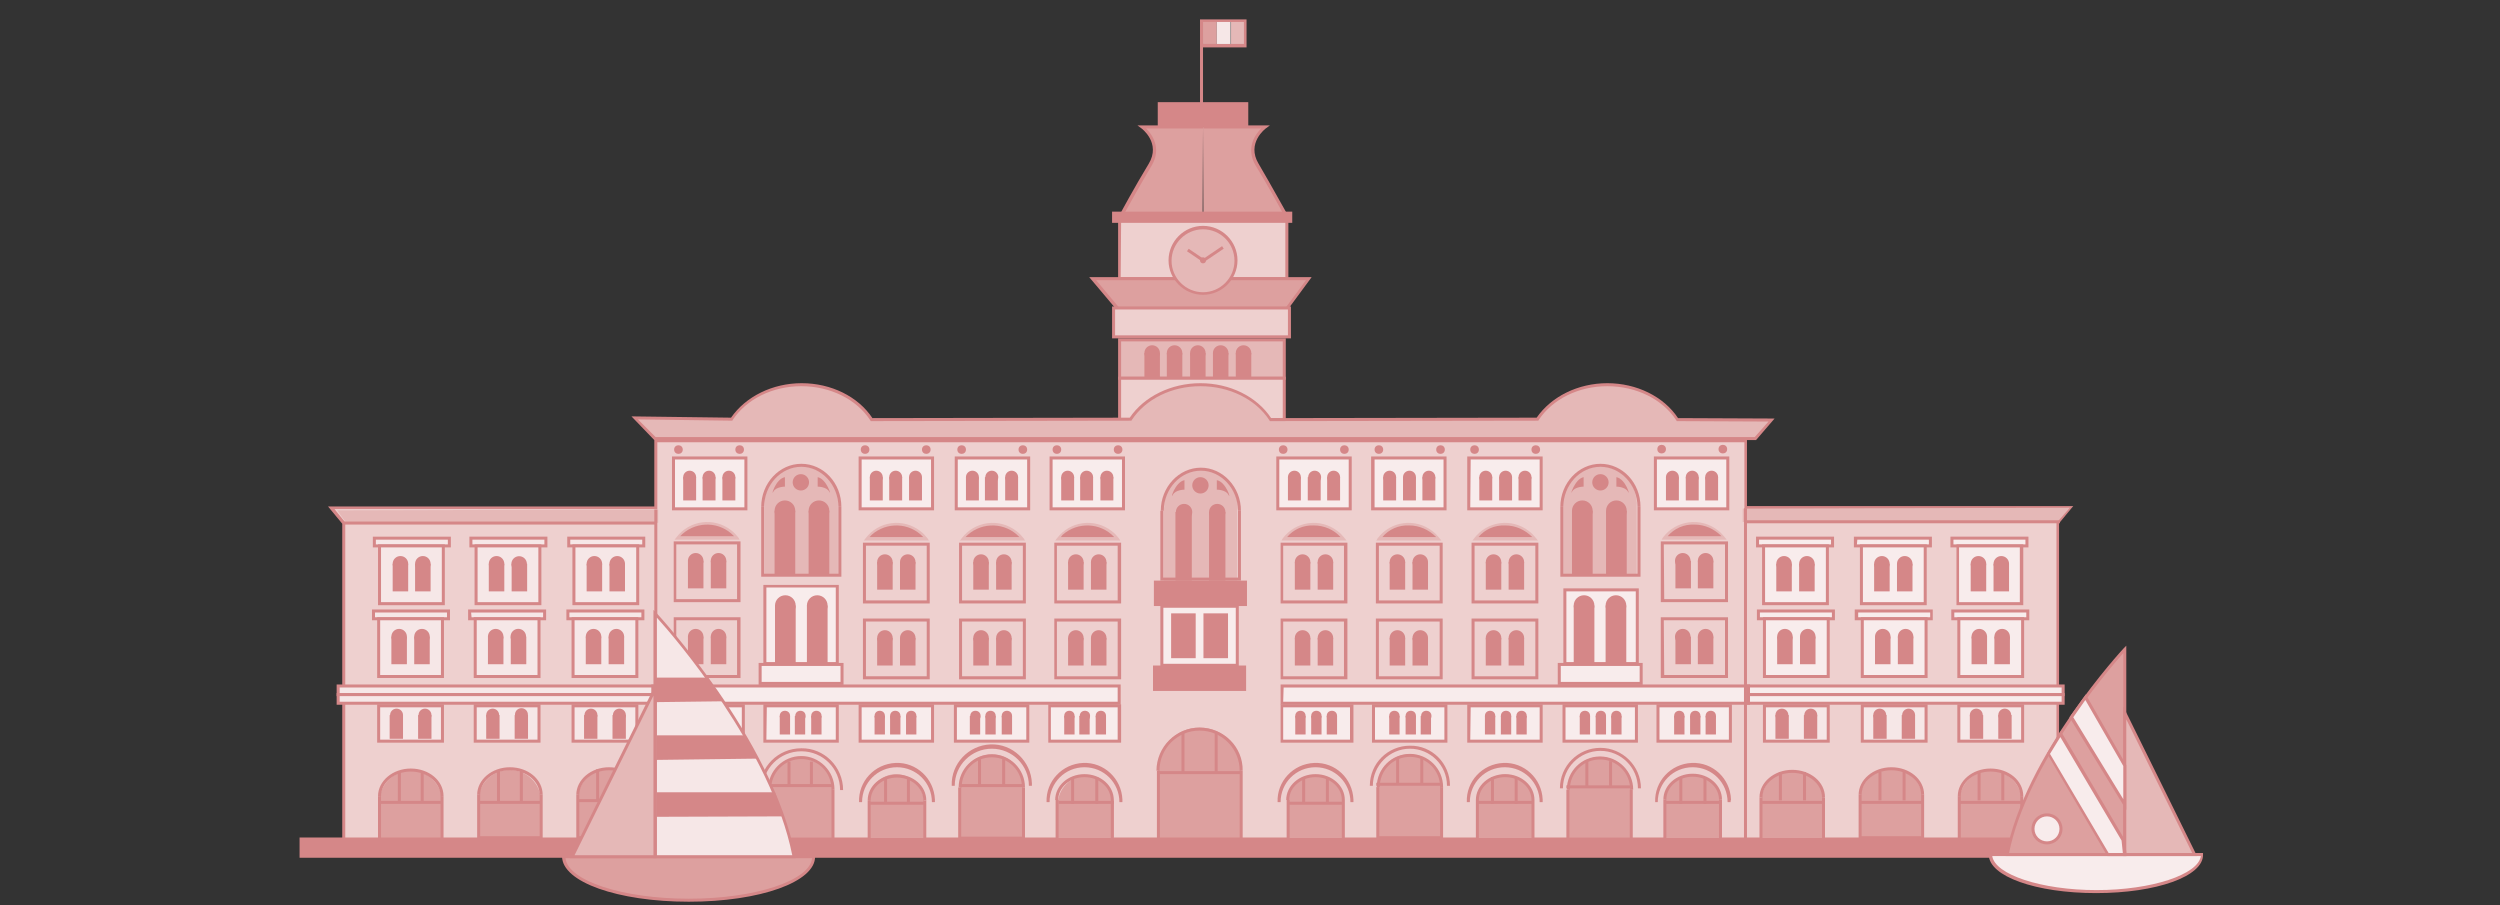 <?xml version="1.0" encoding="utf-8"?>
<!-- Generator: Adobe Illustrator 22.0.0, SVG Export Plug-In . SVG Version: 6.00 Build 0)  -->
<svg version="1.1" id="Livello_1" xmlns="http://www.w3.org/2000/svg" xmlns:xlink="http://www.w3.org/1999/xlink" x="0px" y="0px"
	 viewBox="0 0 580 210" style="enable-background:new 0 0 580 210;" xml:space="preserve">
<rect x="0" y="0" width="580" height="210" fill="#333333" stroke="none"/>
<style type="text/css">
	.st0{fill:#EED0CF;}
	.st1{fill:#D58788;}
	.st2{fill:#F8ECEC;}
	.st3{fill:#E5B8B7;}
	.st4{fill:#F6E7E7;}
	.st5{fill:#DDA09F;}
	.st6{fill:none;}
</style>
<title>loppure-raccontiamo-promozione</title>
<g id="_Gruppo_">
	<polyline id="_Tracciato_" class="st0" points="278.6,195 79.7,195 79.7,121.3 76.9,117.8 152.1,117.8 152.1,102.3 405,102.3 
		405,117.8 480.2,117.8 477.4,121.3 477.4,195 278.6,195 	"/>
	<path id="_Tracciato_composto_" class="st1" d="M477.7,195.3H79.4v-73.8l-3.3-4h75.7V102h253.5v15.4H481l-3.3,4L477.7,195.3z
		 M80.1,194.6h397v-73.4l2.5-3.1h-74.9v-15.5H152.5v15.5H77.6l2.5,3.1L80.1,194.6z"/>
</g>
<g id="_Gruppo_2">
	<rect id="_Rettangolo_" x="269.6" y="140.6" class="st2" width="17.5" height="13.8"/>
	<path id="_Tracciato_composto_2" class="st1" d="M287.4,154.7h-18.2v-14.5h18.2L287.4,154.7z M269.9,154h16.8v-13h-16.8V154z"/>
</g>
<polygon id="_Tracciato_2" class="st3" points="80.3,121.3 152.7,121.3 152.7,118.2 78.2,118.4 "/>
<polygon id="_Tracciato_3" class="st3" points="477.3,121.1 404.3,121.1 404.3,118 480.2,117.8 "/>
<path id="_Tracciato_4" class="st3" d="M287.1,117.7c0,4.7-17,4.7-17,0c-0.2-4.7,3.5-8.7,8.2-8.8c4.7-0.2,8.7,3.5,8.8,8.2
	C287.1,117.3,287.1,117.5,287.1,117.7z"/>
<rect id="_Rettangolo_2" x="270" y="117.7" class="st3" width="17" height="17"/>
<path id="_Tracciato_5" class="st3" d="M194.4,116.4c0,4.7-17,4.7-17,0c0.2-4.7,4.1-8.4,8.8-8.2C190.7,108.4,194.3,112,194.4,116.4z
	"/>
<rect id="_Rettangolo_3" x="177.4" y="116.4" class="st3" width="17" height="17"/>
<g id="_Gruppo_3">
	<rect id="_Rettangolo_4" x="87.9" y="163.7" class="st4" width="14.8" height="8.2"/>
	<path id="_Tracciato_composto_3" class="st1" d="M103,172.3H87.5v-8.9H103V172.3z M88.2,171.6h14.1v-7.5H88.2V171.6z"/>
</g>
<rect id="_Rettangolo_5" x="268.6" y="23.7" class="st1" width="21" height="5.7"/>
<g id="_Gruppo_4">
	<path id="_Tracciato_6" class="st5" d="M279.1,29.5h-14.3c0,0,5,3.7,1.9,8.8c-3.1,5.1-6.7,11.8-6.7,11.8h19"/>
	<path id="_Tracciato_7" class="st1" d="M259.5,50.3l0.3-0.5c0-0.1,3.6-6.7,6.7-11.8c2.9-4.8-1.6-8.2-1.8-8.3l-0.8-0.6h15.4v0.7
		h-13.4c1.3,1.3,3.7,4.5,1.3,8.6c-2.5,4.2-5.5,9.6-6.4,11.2h18.5v0.7H259.5z"/>
</g>
<g id="_Gruppo_5">
	<path id="_Tracciato_8" class="st5" d="M279.1,29.5h14.3c0,0-5,3.7-1.9,8.8c3.1,5.1,6.7,11.8,6.7,11.8h-19"/>
	<path id="_Tracciato_9" class="st1" d="M298.8,50.3h-19.6v-0.7h18.5c-0.9-1.7-3.8-7-6.4-11.2c-2.4-4.1,0-7.3,1.3-8.6h-13.4v-0.7
		h15.4l-0.8,0.6c-0.2,0.1-4.7,3.5-1.8,8.3c3,5.1,6.6,11.7,6.7,11.8L298.8,50.3z"/>
</g>
<g id="_Gruppo_6">
	<polygon id="_Tracciato_10" class="st0" points="298.6,64.6 259.7,64.6 259.7,51.1 260.9,51.1 298.6,51.1 	"/>
	<path id="_Tracciato_composto_4" class="st1" d="M298.9,65h-39.5V50.7h39.5V65z M260,64.3h38.2V51.4h-38.1L260,64.3z"/>
</g>
<rect id="_Rettangolo_6" x="258" y="49.1" class="st1" width="41.8" height="2.6"/>
<path id="_Tracciato_composto_5" class="st1" d="M279.1,27.5h-0.7v-23h10.8V11h-10.1L279.1,27.5z M279.1,10.2h9.4V5.1h-9.4V10.2z"/>
<g id="_Gruppo_7">
	<polygon id="_Tracciato_11" class="st5" points="259.7,64.6 253.5,64.6 259.3,71.5 298.6,71.5 303.6,64.6 	"/>
	<path id="_Tracciato_composto_6" class="st1" d="M298.7,71.9h-39.6l-6.4-7.6h51.6L298.7,71.9z M259.5,71.2h38.9l4.6-6.2h-48.7
		L259.5,71.2z"/>
</g>
<g id="_Gruppo_8">
	<rect id="_Rettangolo_7" x="258.3" y="71.5" class="st0" width="40.8" height="6.7"/>
	<path id="_Tracciato_composto_7" class="st1" d="M299.5,78.5H258v-7.4h41.5L299.5,78.5z M258.7,77.8h40.1v-6h-40.1V77.8z"/>
</g>
<g id="_Gruppo_9">
	<circle id="_Tracciato_12" class="st3" cx="279.1" cy="60.4" r="7.6"/>
	<path id="_Tracciato_composto_8" class="st1" d="M279.1,68.4c-4.4,0-8-3.6-8-8s3.6-8,8-8s8,3.6,8,8S283.5,68.4,279.1,68.4z
		 M279.1,53.2c-4,0-7.3,3.3-7.3,7.3c0,4,3.3,7.3,7.3,7.3c4,0,7.3-3.3,7.3-7.3S283.2,53.2,279.1,53.2L279.1,53.2z"/>
</g>
<rect id="_Rettangolo_8" x="279.1" y="5.1" class="st5" width="3.2" height="5.1"/>
<rect id="_Rettangolo_9" x="282.3" y="5.1" class="st4" width="3.2" height="5.1"/>
<rect id="_Rettangolo_10" x="285.6" y="5.1" class="st3" width="3" height="5.1"/>
<g id="_Gruppo_10">
	<rect id="_Rettangolo_11" x="259.7" y="78.8" class="st3" width="38.2" height="8.9"/>
	<path id="_Tracciato_composto_9" class="st1" d="M298.3,88.1h-38.9v-9.6h38.9V88.1z M260.1,87.4h37.5v-8.2h-37.5V87.4z"/>
</g>
<rect id="_Rettangolo_12" x="265.5" y="81.9" class="st1" width="3.6" height="6.4"/>
<circle id="_Tracciato_13" class="st1" cx="267.3" cy="81.9" r="1.8"/>
<rect id="_Rettangolo_13" x="270.7" y="81.9" class="st1" width="3.6" height="6.4"/>
<circle id="_Tracciato_14" class="st1" cx="272.5" cy="81.9" r="1.8"/>
<rect id="_Rettangolo_14" x="276.1" y="81.9" class="st1" width="3.6" height="6.4"/>
<circle id="_Tracciato_15" class="st1" cx="277.9" cy="81.9" r="1.8"/>
<rect id="_Rettangolo_15" x="281.4" y="81.9" class="st1" width="3.6" height="6.4"/>
<circle id="_Tracciato_16" class="st1" cx="283.2" cy="81.9" r="1.8"/>
<rect id="_Rettangolo_16" x="286.7" y="81.9" class="st1" width="3.6" height="6.4"/>
<circle id="_Tracciato_17" class="st1" cx="288.5" cy="81.9" r="1.8"/>
<g id="_Gruppo_11">
	<rect id="_Rettangolo_17" x="259.7" y="87.7" class="st0" width="38.2" height="9.6"/>
	<path id="_Tracciato_composto_10" class="st1" d="M298.3,97.7h-38.9V87.4h38.9V97.7z M260.1,97h37.5v-8.9h-37.5V97z"/>
</g>
<g id="_Gruppo_12">
	<path id="_Tracciato_18" class="st3" d="M202.2,97.3c-3.1-4.8-9.2-8.1-16.3-8.1s-13,3.2-16.2,8l-22.5-0.3l4.6,4.8h255.3l3.8-4.3
		l-21.9-0.1c-3.1-4.8-9.2-8.1-16.3-8.1s-13,3.2-16.2,8l-61.9,0.1c-3.1-4.8-9.2-8.1-16.3-8.1c-7,0-13,3.2-16.2,8L202.2,97.3z"/>
	<path id="_Tracciato_composto_11" class="st1" d="M407.4,102.1H151.8l-5.3-5.5l23.1,0.3c3.4-4.9,9.6-8,16.4-8s13.1,3.1,16.4,8.1
		l59.7-0.1c3.3-4.9,9.6-8,16.4-8c6.8,0,13.1,3.1,16.4,8.1l61.6-0.1c3.4-4.9,9.6-8,16.4-8c6.8,0,13.1,3.1,16.4,8.1l22.4,0.1
		L407.4,102.1z M152.1,101.4h255l3.2-3.6l-21.3-0.1l-0.1-0.2c-3.2-4.9-9.3-7.9-16-7.9s-12.7,3-15.9,7.8l-0.1,0.2l-62.3,0.1l-0.1-0.2
		c-3.2-4.9-9.3-7.9-16-7.9c-6.7,0-12.7,3-15.9,7.8l-0.1,0.2L202,97.7l-0.1-0.2c-3.2-4.9-9.3-7.9-16-7.9s-12.7,3-15.9,7.8l-0.1,0.2
		L148,97.3L152.1,101.4z"/>
</g>
<g id="_Gruppo_13">
	<path id="_Tracciato_19" class="st1" d="M170.9,124.8c-2.9-3.8-8.4-4.6-12.2-1.6c-0.6,0.5-1.2,1-1.6,1.6H170.9z"/>
	<path id="_Tracciato_composto_12" class="st3" d="M171.6,125.2h-15.1l0.4-0.5c3-4,8.7-4.8,12.7-1.7c0.7,0.5,1.2,1.1,1.7,1.7
		L171.6,125.2z M157.8,124.4h12.5c-3.2-3.4-8.5-3.6-12-0.5C158.1,124.1,157.9,124.3,157.8,124.4z"/>
</g>
<g id="_Gruppo_14">
	<path id="_Tracciato_20" class="st1" d="M214.9,125c-2.9-3.8-8.4-4.6-12.2-1.6c-0.6,0.5-1.2,1-1.6,1.6H214.9z"/>
	<path id="_Tracciato_composto_13" class="st3" d="M215.5,125.4h-15.1l0.4-0.5c3-4,8.7-4.8,12.7-1.7c0.7,0.5,1.2,1.1,1.7,1.7
		L215.5,125.4z M201.7,124.6h12.5c-3.2-3.4-8.5-3.6-12-0.5C202,124.3,201.9,124.5,201.7,124.6z"/>
</g>
<g id="_Gruppo_15">
	<path id="_Tracciato_21" class="st1" d="M237.1,125c-2.9-3.8-8.4-4.6-12.2-1.6c-0.6,0.5-1.2,1-1.6,1.6H237.1z"/>
	<path id="_Tracciato_composto_14" class="st3" d="M237.8,125.4h-15.1l0.4-0.5c3-4,8.7-4.8,12.7-1.7c0.7,0.5,1.2,1.1,1.7,1.7
		L237.8,125.4z M224,124.6h12.5c-3.2-3.4-8.5-3.6-12-0.5C224.3,124.3,224.1,124.5,224,124.6z"/>
</g>
<g id="_Gruppo_16">
	<path id="_Tracciato_22" class="st1" d="M259.2,125c-2.9-3.8-8.4-4.6-12.2-1.6c-0.6,0.5-1.2,1-1.6,1.6H259.2z"/>
	<path id="_Tracciato_composto_15" class="st3" d="M259.9,125.4h-15.1l0.4-0.5c3-4,8.7-4.8,12.7-1.7c0.7,0.5,1.2,1.1,1.7,1.7
		L259.9,125.4z M246.1,124.6h12.4c-3.2-3.4-8.5-3.6-12-0.5C246.4,124.3,246.2,124.5,246.1,124.6z"/>
</g>
<g id="_Gruppo_17">
	<rect id="_Rettangolo_18" x="151.5" y="159.1" class="st2" width="108.2" height="4"/>
	<path id="_Tracciato_composto_16" class="st1" d="M260.1,163.5H151.1v-4.7h108.9V163.5z M151.8,162.8h107.5v-3.3H151.8L151.8,162.8
		z"/>
</g>
<g id="_Gruppo_18">
	<polygon id="_Tracciato_23" class="st4" points="104.2,126.7 88.1,126.7 86.9,126.7 86.9,124.9 104.2,124.9 	"/>
	<path id="_Tracciato_composto_17" class="st1" d="M104.6,127H86.5v-2.5h18.1L104.6,127z M87.2,126.3h16.7v-1.1H87.2V126.3z"/>
</g>
<g id="_Gruppo_19">
	<rect id="_Rettangolo_19" x="88.1" y="126.7" class="st4" width="14.8" height="13.4"/>
	<path id="_Tracciato_composto_18" class="st1" d="M103.3,140.4H87.7v-14.1h15.5V140.4z M88.4,139.7h14.1V127H88.4V139.7z"/>
</g>
<rect id="_Rettangolo_20" x="91.1" y="130.8" class="st1" width="3.6" height="6.4"/>
<circle id="_Tracciato_24" class="st1" cx="92.9" cy="130.8" r="1.8"/>
<rect id="_Rettangolo_21" x="96.3" y="130.8" class="st1" width="3.6" height="6.4"/>
<circle id="_Tracciato_25" class="st1" cx="98.1" cy="130.8" r="1.8"/>
<g id="_Gruppo_20">
	<polygon id="_Tracciato_26" class="st4" points="126.6,126.7 110.5,126.7 109.2,126.7 109.2,124.9 126.6,124.9 	"/>
	<path id="_Tracciato_composto_19" class="st1" d="M127,127h-18.1v-2.5H127L127,127z M109.6,126.3h16.7v-1.1h-16.7L109.6,126.3z"/>
</g>
<g id="_Gruppo_21">
	<rect id="_Rettangolo_22" x="110.5" y="126.7" class="st4" width="14.8" height="13.4"/>
	<path id="_Tracciato_composto_20" class="st1" d="M125.6,140.4h-15.5v-14.1h15.5V140.4z M110.8,139.7h14.1V127h-14.1V139.7z"/>
</g>
<rect id="_Rettangolo_23" x="113.4" y="130.8" class="st1" width="3.6" height="6.4"/>
<circle id="_Tracciato_27" class="st1" cx="115.2" cy="130.8" r="1.8"/>
<rect id="_Rettangolo_24" x="118.7" y="130.8" class="st1" width="3.6" height="6.4"/>
<ellipse id="_Tracciato_28" transform="matrix(0.16 -0.987 0.987 0.16 -27.94 228.84)" class="st1" cx="120.5" cy="130.8" rx="1.8" ry="1.8"/>
<g id="_Gruppo_22">
	<polygon id="_Tracciato_29" class="st4" points="149.3,126.7 133.2,126.7 131.9,126.7 131.9,124.9 149.3,124.9 	"/>
	<path id="_Tracciato_composto_21" class="st1" d="M149.7,127h-18.1v-2.5h18.1L149.7,127z M132.3,126.3H149v-1.1h-16.7L132.3,126.3z
		"/>
</g>
<g id="_Gruppo_23">
	<rect id="_Rettangolo_25" x="133.2" y="126.7" class="st4" width="14.8" height="13.4"/>
	<path id="_Tracciato_composto_22" class="st1" d="M148.3,140.4h-15.5v-14.1h15.5L148.3,140.4z M133.5,139.7h14.1V127h-14.1V139.7z"
		/>
</g>
<rect id="_Rettangolo_26" x="136.1" y="130.8" class="st1" width="3.6" height="6.4"/>
<circle id="_Tracciato_30" class="st1" cx="137.9" cy="130.8" r="1.8"/>
<rect id="_Rettangolo_27" x="141.4" y="130.8" class="st1" width="3.6" height="6.4"/>
<circle id="_Tracciato_31" class="st1" cx="143.2" cy="130.8" r="1.8"/>
<path id="_Tracciato_composto_23" class="st1" d="M171.8,139.7h-15.5v-14.1h15.5L171.8,139.7z M156.9,139h14.1v-12.7h-14.1
	L156.9,139z"/>
<rect id="_Rettangolo_28" x="159.6" y="130.1" class="st1" width="3.6" height="6.4"/>
<circle id="_Tracciato_32" class="st1" cx="161.4" cy="130.1" r="1.8"/>
<rect id="_Rettangolo_29" x="164.9" y="130.1" class="st1" width="3.6" height="6.4"/>
<circle id="_Tracciato_33" class="st1" cx="166.7" cy="130.1" r="1.8"/>
<rect id="_Rettangolo_30" x="187.6" y="118.5" class="st1" width="4.8" height="14.8"/>
<circle id="_Tracciato_34" class="st1" cx="190" cy="118.5" r="2.4"/>
<rect id="_Rettangolo_31" x="179.7" y="118.5" class="st1" width="4.8" height="14.8"/>
<circle id="_Tracciato_35" class="st1" cx="182.1" cy="118.5" r="2.4"/>
<path id="_Tracciato_composto_24" class="st1" d="M171.8,157.3h-15.5v-14.1h15.5L171.8,157.3z M156.9,156.6h14.1v-12.7h-14.1
	L156.9,156.6z"/>
<rect id="_Rettangolo_32" x="159.6" y="147.7" class="st1" width="3.6" height="6.4"/>
<circle id="_Tracciato_36" class="st1" cx="161.4" cy="147.7" r="1.8"/>
<rect id="_Rettangolo_33" x="164.9" y="147.7" class="st1" width="3.6" height="6.4"/>
<circle id="_Tracciato_37" class="st1" cx="166.7" cy="147.7" r="1.8"/>
<path id="_Tracciato_composto_25" class="st1" d="M215.7,140h-15.5v-14.1h15.5V140z M200.9,139.3H215v-12.7h-14.1L200.9,139.3z"/>
<rect id="_Rettangolo_34" x="203.5" y="130.4" class="st1" width="3.6" height="6.4"/>
<circle id="_Tracciato_38" class="st1" cx="205.3" cy="130.4" r="1.8"/>
<rect id="_Rettangolo_35" x="208.8" y="130.4" class="st1" width="3.6" height="6.4"/>
<circle id="_Tracciato_39" class="st1" cx="210.6" cy="130.4" r="1.8"/>
<path id="_Tracciato_composto_26" class="st1" d="M215.7,157.6h-15.5v-14.1h15.5V157.6z M200.9,156.9H215v-12.7h-14.1L200.9,156.9z"
	/>
<rect id="_Rettangolo_36" x="203.5" y="148" class="st1" width="3.6" height="6.4"/>
<circle id="_Tracciato_40" class="st1" cx="205.3" cy="148" r="1.8"/>
<rect id="_Rettangolo_37" x="208.8" y="148" class="st1" width="3.6" height="6.4"/>
<circle id="_Tracciato_41" class="st1" cx="210.6" cy="148" r="1.8"/>
<path id="_Tracciato_composto_27" class="st1" d="M238,140h-15.5v-14.1H238V140z M223.2,139.3h14.1v-12.7h-14.1L223.2,139.3z"/>
<rect id="_Rettangolo_38" x="225.8" y="130.4" class="st1" width="3.6" height="6.4"/>
<circle id="_Tracciato_42" class="st1" cx="227.6" cy="130.4" r="1.8"/>
<rect id="_Rettangolo_39" x="231.1" y="130.4" class="st1" width="3.6" height="6.4"/>
<circle id="_Tracciato_43" class="st1" cx="232.9" cy="130.4" r="1.8"/>
<path id="_Tracciato_composto_28" class="st1" d="M238,157.6h-15.5v-14.1H238V157.6z M223.2,156.9h14.1v-12.7h-14.1L223.2,156.9z"/>
<rect id="_Rettangolo_40" x="225.8" y="148" class="st1" width="3.6" height="6.4"/>
<circle id="_Tracciato_44" class="st1" cx="227.6" cy="148" r="1.8"/>
<rect id="_Rettangolo_41" x="231.1" y="148" class="st1" width="3.6" height="6.4"/>
<circle id="_Tracciato_45" class="st1" cx="232.9" cy="148" r="1.8"/>
<path id="_Tracciato_composto_29" class="st1" d="M260.1,140h-15.5v-14.1h15.5V140z M245.2,139.3h14.1v-12.7h-14.1L245.2,139.3z"/>
<rect id="_Rettangolo_42" x="247.8" y="130.4" class="st1" width="3.6" height="6.4"/>
<circle id="_Tracciato_46" class="st1" cx="249.6" cy="130.4" r="1.8"/>
<rect id="_Rettangolo_43" x="253.1" y="130.4" class="st1" width="3.6" height="6.4"/>
<circle id="_Tracciato_47" class="st1" cx="254.9" cy="130.4" r="1.8"/>
<rect id="_Rettangolo_44" x="272.7" y="118.8" class="st1" width="3.8" height="15.9"/>
<circle id="_Tracciato_48" class="st1" cx="274.7" cy="118.8" r="1.9"/>
<rect id="_Rettangolo_45" x="280.5" y="118.8" class="st1" width="3.8" height="15.9"/>
<circle id="_Tracciato_49" class="st1" cx="282.4" cy="118.8" r="1.9"/>
<path id="_Tracciato_composto_30" class="st1" d="M260.1,157.6h-15.5v-14.1h15.5V157.6z M245.2,156.9h14.1v-12.7h-14.1L245.2,156.9z
	"/>
<rect id="_Rettangolo_46" x="247.8" y="148" class="st1" width="3.6" height="6.4"/>
<circle id="_Tracciato_50" class="st1" cx="249.6" cy="148" r="1.8"/>
<rect id="_Rettangolo_47" x="253.1" y="148" class="st1" width="3.6" height="6.4"/>
<circle id="_Tracciato_51" class="st1" cx="254.9" cy="148" r="1.8"/>
<g id="_Gruppo_24">
	<rect id="_Rettangolo_48" x="156.2" y="106.2" class="st2" width="16.8" height="11.9"/>
	<path id="_Tracciato_composto_31" class="st1" d="M173.4,118.4h-17.5v-12.5h17.5V118.4z M156.6,117.7h16.1v-11.1h-16.1V117.7z"/>
</g>
<rect id="_Rettangolo_49" x="158.5" y="110.7" class="st1" width="3" height="5.4"/>
<circle id="_Tracciato_52" class="st1" cx="160" cy="110.7" r="1.5"/>
<rect id="_Rettangolo_50" x="163" y="110.7" class="st1" width="3" height="5.4"/>
<circle id="_Tracciato_53" class="st1" cx="164.5" cy="110.7" r="1.5"/>
<rect id="_Rettangolo_51" x="167.6" y="110.7" class="st1" width="3" height="5.4"/>
<circle id="_Tracciato_54" class="st1" cx="169.1" cy="110.7" r="1.5"/>
<g id="_Gruppo_25">
	<rect id="_Rettangolo_52" x="199.5" y="106.2" class="st2" width="16.8" height="11.9"/>
	<path id="_Tracciato_composto_32" class="st1" d="M216.7,118.4h-17.5v-12.5h17.5V118.4z M199.9,117.7H216v-11.1h-16.1V117.7z"/>
</g>
<rect id="_Rettangolo_53" x="201.8" y="110.7" class="st1" width="3" height="5.4"/>
<circle id="_Tracciato_55" class="st1" cx="203.3" cy="110.7" r="1.5"/>
<rect id="_Rettangolo_54" x="206.3" y="110.7" class="st1" width="3" height="5.4"/>
<circle id="_Tracciato_56" class="st1" cx="207.8" cy="110.7" r="1.5"/>
<rect id="_Rettangolo_55" x="210.9" y="110.7" class="st1" width="3" height="5.4"/>
<circle id="_Tracciato_57" class="st1" cx="212.4" cy="110.7" r="1.5"/>
<g id="_Gruppo_26">
	<rect id="_Rettangolo_56" x="221.8" y="106.2" class="st2" width="16.8" height="11.9"/>
	<path id="_Tracciato_composto_33" class="st1" d="M239,118.4h-17.5v-12.5H239V118.4z M222.2,117.7h16.1v-11.1h-16.1L222.2,117.7z"
		/>
</g>
<rect id="_Rettangolo_57" x="224.1" y="110.7" class="st1" width="3" height="5.4"/>
<circle id="_Tracciato_58" class="st1" cx="225.6" cy="110.7" r="1.5"/>
<rect id="_Rettangolo_58" x="228.5" y="110.7" class="st1" width="3" height="5.4"/>
<circle id="_Tracciato_59" class="st1" cx="230.1" cy="110.7" r="1.5"/>
<rect id="_Rettangolo_59" x="233.2" y="110.7" class="st1" width="3" height="5.4"/>
<circle id="_Tracciato_60" class="st1" cx="234.7" cy="110.7" r="1.5"/>
<g id="_Gruppo_27">
	<rect id="_Rettangolo_60" x="243.9" y="106.2" class="st2" width="16.8" height="11.9"/>
	<path id="_Tracciato_composto_34" class="st1" d="M261,118.4h-17.5v-12.5H261L261,118.4z M244.2,117.7h16.1v-11.1h-16.1V117.7z"/>
</g>
<rect id="_Rettangolo_61" x="246.2" y="110.7" class="st1" width="3" height="5.4"/>
<circle id="_Tracciato_61" class="st1" cx="247.7" cy="110.7" r="1.5"/>
<rect id="_Rettangolo_62" x="250.6" y="110.7" class="st1" width="3" height="5.4"/>
<circle id="_Tracciato_62" class="st1" cx="252.1" cy="110.7" r="1.5"/>
<rect id="_Rettangolo_63" x="255.3" y="110.7" class="st1" width="3" height="5.4"/>
<circle id="_Tracciato_63" class="st1" cx="256.8" cy="110.7" r="1.5"/>
<g id="_Gruppo_28">
	<polygon id="_Tracciato_64" class="st4" points="104,143.5 87.9,143.5 86.6,143.5 86.6,141.7 104,141.7 	"/>
	<path id="_Tracciato_composto_35" class="st1" d="M104.4,143.9H86.3v-2.5h18.1L104.4,143.9z M87,143.2h16.7v-1.1H87V143.2z"/>
</g>
<g id="_Gruppo_29">
	<rect id="_Rettangolo_64" x="87.9" y="143.5" class="st4" width="14.8" height="13.4"/>
	<path id="_Tracciato_composto_36" class="st1" d="M103,157.3H87.5v-14.1H103V157.3z M88.2,156.6h14.1v-12.7H88.2V156.6z"/>
</g>
<rect id="_Rettangolo_65" x="90.8" y="147.7" class="st1" width="3.6" height="6.4"/>
<circle id="_Tracciato_65" class="st1" cx="92.6" cy="147.7" r="1.8"/>
<rect id="_Rettangolo_66" x="96.1" y="147.7" class="st1" width="3.6" height="6.4"/>
<circle id="_Tracciato_66" class="st1" cx="97.9" cy="147.7" r="1.8"/>
<g id="_Gruppo_30">
	<polygon id="_Tracciato_67" class="st4" points="126.4,143.5 110.2,143.5 109,143.5 109,141.7 126.4,141.7 	"/>
	<path id="_Tracciato_composto_37" class="st1" d="M126.7,143.9h-18.1v-2.5h18.1L126.7,143.9z M109.4,143.2H126v-1.1h-16.7
		L109.4,143.2z"/>
</g>
<g id="_Gruppo_31">
	<rect id="_Rettangolo_67" x="110.2" y="143.5" class="st4" width="14.8" height="13.4"/>
	<path id="_Tracciato_composto_38" class="st1" d="M125.4,157.3h-15.5v-14.1h15.5V157.3z M110.6,156.6h14.1v-12.7h-14.1V156.6z"/>
</g>
<rect id="_Rettangolo_68" x="113.2" y="147.7" class="st1" width="3.6" height="6.4"/>
<circle id="_Tracciato_68" class="st1" cx="115" cy="147.7" r="1.8"/>
<rect id="_Rettangolo_69" x="90.4" y="165.9" class="st1" width="3.1" height="5.5"/>
<circle id="_Tracciato_69" class="st1" cx="92" cy="165.9" r="1.5"/>
<rect id="_Rettangolo_70" x="88" y="186.1" class="st5" width="14.6" height="8.2"/>
<circle id="_Tracciato_70" class="st5" cx="95.3" cy="186.1" r="7.3"/>
<rect id="_Rettangolo_71" x="111" y="186.1" class="st5" width="14.6" height="8.2"/>
<ellipse id="_Tracciato_71" transform="matrix(0.16 -0.987 0.987 0.16 -84.184 272.933)" class="st5" cx="118.3" cy="185.9" rx="7.3" ry="7.3"/>
<rect id="_Rettangolo_72" x="133.9" y="186.1" class="st5" width="14.6" height="8.2"/>
<g id="_Gruppo_32">
	<path id="_Tracciato_72" class="st0" d="M156,186.1c0-4.6,3.8-8.4,8.4-8.4s8.4,3.8,8.4,8.4"/>
	<path id="_Tracciato_73" class="st1" d="M173.1,186.1h-0.7c0-4.5-3.6-8.1-8.1-8.1c-4.5,0-8.1,3.6-8.1,8.1c0,0,0,0,0,0h-0.7
		c-0.2-4.8,3.6-8.9,8.5-9.1c4.8-0.2,8.9,3.6,9.1,8.5C173.1,185.7,173.1,185.9,173.1,186.1L173.1,186.1z"/>
</g>
<g id="_Gruppo_33">
	<path id="_Tracciato_74" class="st0" d="M199.7,186.1c0-4.6,3.8-8.4,8.4-8.4s8.4,3.8,8.4,8.4"/>
	<path id="_Tracciato_75" class="st1" d="M216.9,186.1h-0.7c0-4.5-3.6-8.1-8.1-8.1c-4.5,0-8.1,3.6-8.1,8.1c0,0,0,0,0,0h-0.7
		c-0.2-4.8,3.6-8.9,8.5-9.1c4.8-0.2,8.9,3.6,9.1,8.5C216.9,185.7,216.9,185.9,216.9,186.1L216.9,186.1z"/>
</g>
<g id="_Gruppo_34">
	<path id="_Tracciato_76" class="st0" d="M243.3,186.1c0-4.6,3.8-8.4,8.4-8.4c4.6,0,8.4,3.8,8.4,8.4"/>
	<path id="_Tracciato_77" class="st1" d="M260.4,186.1h-0.7c0-4.5-3.6-8.1-8.1-8.1c-4.5,0-8.1,3.6-8.1,8.1c0,0,0,0,0,0h-0.7
		c-0.2-4.8,3.6-8.9,8.5-9.1c4.8-0.2,8.9,3.6,9.1,8.5C260.4,185.7,260.4,185.9,260.4,186.1L260.4,186.1z"/>
</g>
<g id="_Gruppo_35">
	<path id="_Tracciato_78" class="st0" d="M176.5,183.3c0-5.2,4.2-9.4,9.4-9.4s9.4,4.2,9.4,9.4"/>
	<path id="_Tracciato_79" class="st1" d="M195.6,183.3h-0.7c0-5-4-9-9-9s-9,4-9,9h-0.7c0-5.4,4.3-9.7,9.7-9.7
		C191.2,173.5,195.6,177.9,195.6,183.3C195.6,183.2,195.6,183.2,195.6,183.3L195.6,183.3z"/>
</g>
<g id="_Gruppo_36">
	<path id="_Tracciato_80" class="st0" d="M221.1,182.3c0-4.9,4-8.9,8.9-8.9s8.9,4,8.9,8.9"/>
	<path id="_Tracciato_81" class="st1" d="M239.4,182.3h-0.7c0-4.7-3.8-8.6-8.6-8.6c-4.7,0-8.6,3.8-8.6,8.6c0,0,0,0,0,0h-0.7
		c-0.2-5.1,3.9-9.4,9-9.6c5.1-0.2,9.4,3.9,9.6,9C239.4,181.9,239.4,182.1,239.4,182.3L239.4,182.3z"/>
</g>
<circle id="_Tracciato_82" class="st5" cx="185.9" cy="183" r="7.4"/>
<circle id="_Tracciato_83" class="st5" cx="164.4" cy="186.3" r="6.5"/>
<rect id="_Rettangolo_73" x="157.9" y="186.3" class="st5" width="13" height="8"/>
<rect id="_Rettangolo_74" x="201.5" y="186.3" class="st5" width="13" height="8"/>
<ellipse id="_Tracciato_84" class="st5" cx="207.9" cy="186.5" rx="6.5" ry="6.9"/>
<rect id="_Rettangolo_75" x="245.4" y="186.3" class="st5" width="13" height="8"/>
<ellipse id="_Tracciato_85" class="st5" cx="251.9" cy="186.7" rx="6.5" ry="6.7"/>
<rect id="_Rettangolo_76" x="97" y="165.9" class="st1" width="3.1" height="5.5"/>
<circle id="_Tracciato_86" class="st1" cx="98.6" cy="165.9" r="1.5"/>
<g id="_Gruppo_37">
	<rect id="_Rettangolo_77" x="110.2" y="163.7" class="st4" width="14.8" height="8.2"/>
	<path id="_Tracciato_composto_39" class="st1" d="M125.4,172.3h-15.5v-8.9h15.5V172.3z M110.6,171.6h14.1v-7.5h-14.1V171.6z"/>
</g>
<rect id="_Rettangolo_78" x="112.8" y="165.9" class="st1" width="3.1" height="5.5"/>
<circle id="_Tracciato_87" class="st1" cx="114.3" cy="165.9" r="1.5"/>
<rect id="_Rettangolo_79" x="119.4" y="165.9" class="st1" width="3.1" height="5.5"/>
<ellipse id="_Tracciato_88" transform="matrix(0.16 -0.987 0.987 0.16 -62.128 258.677)" class="st1" cx="121" cy="165.9" rx="1.5" ry="1.5"/>
<g id="_Gruppo_38">
	<rect id="_Rettangolo_80" x="132.9" y="163.7" class="st4" width="14.8" height="8.2"/>
	<path id="_Tracciato_composto_40" class="st1" d="M148.1,172.3h-15.5v-8.9h15.5V172.3z M133.3,171.6h14.1v-7.5h-14.1V171.6z"/>
</g>
<g id="_Gruppo_39">
	<rect id="_Rettangolo_81" x="176.4" y="154.1" class="st2" width="19" height="4.4"/>
	<path id="_Tracciato_composto_41" class="st1" d="M195.7,158.9H176v-5.1h19.7V158.9z M176.7,158.2H195v-3.7h-18.3V158.2z"/>
</g>
<rect id="_Rettangolo_82" x="135.5" y="165.9" class="st1" width="3.1" height="5.5"/>
<circle id="_Tracciato_89" class="st1" cx="137.1" cy="165.9" r="1.5"/>
<rect id="_Rettangolo_83" x="142.1" y="165.9" class="st1" width="3.1" height="5.5"/>
<circle id="_Tracciato_90" class="st1" cx="143.7" cy="165.9" r="1.5"/>
<rect id="_Rettangolo_84" x="118.5" y="147.7" class="st1" width="3.6" height="6.4"/>
<ellipse id="_Tracciato_91" transform="matrix(0.16 -0.987 0.987 0.16 -44.777 242.791)" class="st1" cx="120.3" cy="147.7" rx="1.8" ry="1.8"/>
<g id="_Gruppo_40">
	<polygon id="_Tracciato_92" class="st4" points="149.1,143.5 132.9,143.5 131.7,143.5 131.7,141.7 149.1,141.7 	"/>
	<path id="_Tracciato_composto_42" class="st1" d="M149.5,143.9h-18.1v-2.5h18.1L149.5,143.9z M132.1,143.2h16.7v-1.1h-16.7V143.2z"
		/>
</g>
<g id="_Gruppo_41">
	<rect id="_Rettangolo_85" x="132.9" y="143.5" class="st4" width="14.8" height="13.4"/>
	<path id="_Tracciato_composto_43" class="st1" d="M148.1,157.3h-15.5v-14.1h15.5V157.3z M133.3,156.6h14.1v-12.7h-14.1V156.6z"/>
</g>
<rect id="_Rettangolo_86" x="135.9" y="147.7" class="st1" width="3.6" height="6.4"/>
<circle id="_Tracciato_93" class="st1" cx="137.7" cy="147.7" r="1.8"/>
<rect id="_Rettangolo_87" x="141.2" y="147.7" class="st1" width="3.6" height="6.4"/>
<circle id="_Tracciato_94" class="st1" cx="143" cy="147.7" r="1.8"/>
<rect id="_Rettangolo_88" x="178.6" y="182.3" class="st5" width="14.6" height="12.1"/>
<circle id="_Tracciato_95" class="st5" cx="230.1" cy="182.3" r="7.3"/>
<rect id="_Rettangolo_89" x="222.8" y="182.3" class="st5" width="14.6" height="12.1"/>
<g id="_Gruppo_42">
	<rect id="_Rettangolo_90" x="155.6" y="163.7" class="st2" width="16.8" height="8.2"/>
	<path id="_Tracciato_composto_44" class="st1" d="M172.8,172.3h-17.5v-8.9h17.5L172.8,172.3z M156,171.6h16.1v-7.5H156V171.6z"/>
</g>
<rect id="_Rettangolo_91" x="159" y="166.1" class="st1" width="2.4" height="4.3"/>
<circle id="_Tracciato_96" class="st1" cx="160.2" cy="166.1" r="1.2"/>
<rect id="_Rettangolo_92" x="162.6" y="166.1" class="st1" width="2.4" height="4.3"/>
<circle id="_Tracciato_97" class="st1" cx="163.8" cy="166.1" r="1.2"/>
<rect id="_Rettangolo_93" x="166.3" y="166.1" class="st1" width="2.4" height="4.3"/>
<circle id="_Tracciato_98" class="st1" cx="167.5" cy="166.1" r="1.2"/>
<g id="_Gruppo_43">
	<rect id="_Rettangolo_94" x="177.5" y="163.7" class="st2" width="16.8" height="8.2"/>
	<path id="_Tracciato_composto_45" class="st1" d="M194.6,172.3h-17.5v-8.9h17.5V172.3z M177.8,171.6h16.1v-7.5h-16L177.8,171.6z"/>
</g>
<rect id="_Rettangolo_95" x="180.9" y="166.1" class="st1" width="2.4" height="4.3"/>
<circle id="_Tracciato_99" class="st1" cx="182.1" cy="166.1" r="1.2"/>
<rect id="_Rettangolo_96" x="184.4" y="166.1" class="st1" width="2.4" height="4.3"/>
<circle id="_Tracciato_100" class="st1" cx="185.7" cy="166.1" r="1.2"/>
<rect id="_Rettangolo_97" x="188.2" y="166.1" class="st1" width="2.4" height="4.3"/>
<circle id="_Tracciato_101" class="st1" cx="189.4" cy="166.1" r="1.2"/>
<g id="_Gruppo_44">
	<rect id="_Rettangolo_98" x="199.5" y="163.7" class="st2" width="16.8" height="8.2"/>
	<path id="_Tracciato_composto_46" class="st1" d="M216.7,172.3h-17.5v-8.9h17.5V172.3z M199.9,171.6H216v-7.5h-16.1L199.9,171.6z"
		/>
</g>
<rect id="_Rettangolo_99" x="202.9" y="166.1" class="st1" width="2.4" height="4.3"/>
<circle id="_Tracciato_102" class="st1" cx="204.1" cy="166.1" r="1.2"/>
<rect id="_Rettangolo_100" x="206.5" y="166.1" class="st1" width="2.4" height="4.3"/>
<circle id="_Tracciato_103" class="st1" cx="207.7" cy="166.1" r="1.2"/>
<rect id="_Rettangolo_101" x="210.2" y="166.1" class="st1" width="2.4" height="4.3"/>
<circle id="_Tracciato_104" class="st1" cx="211.4" cy="166.1" r="1.2"/>
<g id="_Gruppo_45">
	<rect id="_Rettangolo_102" x="221.7" y="163.7" class="st2" width="16.8" height="8.2"/>
	<path id="_Tracciato_composto_47" class="st1" d="M238.8,172.3h-17.5v-8.9h17.5L238.8,172.3z M222,171.6h16.1v-7.5H222L222,171.6z"
		/>
</g>
<rect id="_Rettangolo_103" x="225" y="166.1" class="st1" width="2.4" height="4.3"/>
<circle id="_Tracciato_105" class="st1" cx="226.3" cy="166.1" r="1.2"/>
<rect id="_Rettangolo_104" x="228.6" y="166.1" class="st1" width="2.4" height="4.3"/>
<circle id="_Tracciato_106" class="st1" cx="229.8" cy="166.1" r="1.2"/>
<rect id="_Rettangolo_105" x="232.4" y="166.1" class="st1" width="2.4" height="4.3"/>
<circle id="_Tracciato_107" class="st1" cx="233.6" cy="166.1" r="1.2"/>
<g id="_Gruppo_46">
	<rect id="_Rettangolo_106" x="243.5" y="163.7" class="st2" width="16.2" height="8.2"/>
	<path id="_Tracciato_composto_48" class="st1" d="M260.1,172.3h-16.9v-8.9h16.9V172.3z M243.8,171.6h15.5v-7.5h-15.5L243.8,171.6z"
		/>
</g>
<rect id="_Rettangolo_107" x="246.9" y="166.1" class="st1" width="2.4" height="4.3"/>
<circle id="_Tracciato_108" class="st1" cx="248.1" cy="166.1" r="1.2"/>
<rect id="_Rettangolo_108" x="250.4" y="166.1" class="st1" width="2.4" height="4.3"/>
<circle id="_Tracciato_109" class="st1" cx="251.7" cy="166.1" r="1.2"/>
<rect id="_Rettangolo_109" x="254.2" y="166.1" class="st1" width="2.4" height="4.3"/>
<circle id="_Tracciato_110" class="st1" cx="255.4" cy="166.1" r="1.2"/>
<rect id="_Rettangolo_110" x="267.5" y="154.4" class="st1" width="21.6" height="5.9"/>
<rect id="_Rettangolo_111" x="267.7" y="134.7" class="st1" width="21.6" height="5.9"/>
<rect id="_Rettangolo_112" x="271.7" y="142.3" class="st1" width="5.7" height="10.4"/>
<rect id="_Rettangolo_113" x="279.2" y="142.3" class="st1" width="5.7" height="10.4"/>
<circle id="_Tracciato_111" class="st1" cx="278.5" cy="112.6" r="1.9"/>
<path id="_Tracciato_112" class="st1" d="M274.8,111.4v2.2c0,0-2.1,0-2.7,1.2C271.4,116.1,272.6,111.8,274.8,111.4z"/>
<path id="_Tracciato_113" class="st1" d="M282.3,111.4v2.2c0,0,2.1,0,2.7,1.2C285.7,116.1,284.5,111.8,282.3,111.4z"/>
<circle id="_Tracciato_114" class="st1" cx="185.8" cy="111.9" r="1.9"/>
<path id="_Tracciato_115" class="st1" d="M182.1,110.7v2.2c0,0-2.1,0-2.7,1.2S179.9,111.1,182.1,110.7z"/>
<path id="_Tracciato_116" class="st1" d="M189.7,110.7v2.2c0,0,2.1,0,2.7,1.2S191.8,111.1,189.7,110.7z"/>
<ellipse id="_Tracciato_117" class="st5" cx="141.3" cy="185.9" rx="7.4" ry="7.5"/>
<path id="_Tracciato_118" class="st3" d="M362.7,116.4c0,4.7,17,4.7,17,0c-0.2-4.7-4.1-8.4-8.8-8.2
	C366.5,108.4,362.9,112,362.7,116.4z"/>
<rect id="_Rettangolo_114" x="362.7" y="116.5" class="st3" width="17" height="17"/>
<g id="_Gruppo_47">
	<rect id="_Rettangolo_115" x="454.4" y="163.7" class="st4" width="14.8" height="8.2"/>
	<path id="_Tracciato_composto_49" class="st1" d="M469.6,172.3h-15.5v-8.9h15.5V172.3z M454.8,171.6h14.1v-7.5h-14.1V171.6z"/>
</g>
<g id="_Gruppo_48">
	<path id="_Tracciato_119" class="st1" d="M386.2,124.8c2.9-3.8,8.4-4.6,12.2-1.6c0.6,0.5,1.2,1,1.6,1.6H386.2z"/>
	<path id="_Tracciato_composto_50" class="st3" d="M385.5,125.2l0.3-0.5c3-4,8.7-4.8,12.7-1.7c0.7,0.5,1.2,1.1,1.7,1.7l0.4,0.5
		H385.5z M393.1,121.7c-2.4-0.1-4.7,0.9-6.2,2.7h12.5C397.7,122.7,395.5,121.7,393.1,121.7L393.1,121.7z"/>
</g>
<g id="_Gruppo_49">
	<path id="_Tracciato_120" class="st1" d="M342.3,125c2.9-3.8,8.4-4.6,12.2-1.6c0.6,0.5,1.2,1,1.6,1.6H342.3z"/>
	<path id="_Tracciato_composto_51" class="st3" d="M341.6,125.4l0.4-0.5c3-4,8.7-4.8,12.7-1.7c0.7,0.5,1.2,1.1,1.7,1.7l0.4,0.5
		H341.6z M349.2,121.9c-2.4-0.1-4.7,0.9-6.2,2.7h12.5C353.8,122.9,351.6,121.9,349.2,121.9z"/>
</g>
<g id="_Gruppo_50">
	<path id="_Tracciato_121" class="st1" d="M320,125c2.9-3.8,8.4-4.6,12.2-1.6c0.6,0.5,1.2,1,1.6,1.6H320z"/>
	<path id="_Tracciato_composto_52" class="st3" d="M319.3,125.4l0.3-0.5c3-4,8.7-4.8,12.7-1.7c0.7,0.5,1.2,1.1,1.7,1.7l0.4,0.5
		H319.3z M326.9,121.9c-2.4-0.1-4.7,0.9-6.2,2.7h12.5C331.5,122.9,329.3,121.9,326.9,121.9L326.9,121.9z"/>
</g>
<g id="_Gruppo_51">
	<path id="_Tracciato_122" class="st1" d="M297.9,125c2.9-3.8,8.4-4.6,12.2-1.6c0.6,0.5,1.2,1,1.6,1.6H297.9z"/>
	<path id="_Tracciato_composto_53" class="st3" d="M297.3,125.4l0.3-0.5c3-4,8.7-4.8,12.7-1.7c0.7,0.5,1.2,1.1,1.7,1.7l0.4,0.5
		H297.3z M304.8,121.9c-2.4-0.1-4.7,0.9-6.2,2.7H311C309.5,122.9,307.2,121.9,304.8,121.9L304.8,121.9z"/>
</g>
<g id="_Gruppo_52">
	<rect id="_Rettangolo_116" x="405.6" y="159.1" class="st2" width="73" height="2"/>
	<path id="_Tracciato_composto_54" class="st1" d="M479,161.5h-73.7v-2.7H479V161.5z M406,160.8h72.3v-1.3H406L406,160.8z"/>
</g>
<g id="_Gruppo_53">
	<rect id="_Rettangolo_117" x="405.6" y="161.1" class="st2" width="73" height="2"/>
	<path id="_Tracciato_composto_55" class="st1" d="M479,163.5h-73.7v-2.7H479V163.5z M406,162.8h72.3v-1.3H406L406,162.8z"/>
</g>
<g id="_Gruppo_54">
	<rect id="_Rettangolo_118" x="297.4" y="159.1" class="st2" width="108.2" height="4"/>
	<path id="_Tracciato_composto_56" class="st1" d="M406,163.5H297.1v-4.7H406V163.5z M297.7,162.8h107.5v-3.3H297.8L297.7,162.8z"/>
</g>
<g id="_Gruppo_55">
	<polygon id="_Tracciato_123" class="st2" points="452.9,126.7 469,126.7 470.2,126.7 470.2,124.9 452.9,124.9 	"/>
	<path id="_Tracciato_composto_57" class="st1" d="M470.6,127h-18.1v-2.5h18.1L470.6,127z M453.2,126.3h16.7v-1.1h-16.7L453.2,126.3
		z"/>
</g>
<g id="_Gruppo_56">
	<rect id="_Rettangolo_119" x="454.2" y="126.7" class="st2" width="14.8" height="13.4"/>
	<path id="_Tracciato_composto_58" class="st1" d="M469.4,140.4h-15.5v-14.1h15.5L469.4,140.4z M454.5,139.7h14.1V127h-14.1V139.7z"
		/>
</g>
<rect id="_Rettangolo_120" x="462.5" y="130.8" class="st1" width="3.6" height="6.4"/>
<circle id="_Tracciato_124" class="st1" cx="464.3" cy="130.8" r="1.8"/>
<rect id="_Rettangolo_121" x="457.2" y="130.8" class="st1" width="3.6" height="6.4"/>
<circle id="_Tracciato_125" class="st1" cx="459" cy="130.8" r="1.8"/>
<g id="_Gruppo_57">
	<polygon id="_Tracciato_126" class="st2" points="430.5,126.7 446.6,126.7 447.9,126.7 447.9,124.9 430.5,124.9 	"/>
	<path id="_Tracciato_composto_59" class="st1" d="M448.2,127h-18.1v-2.5h18.1L448.2,127z M430.8,126.3h16.7v-1.1h-16.6L430.8,126.3
		z"/>
</g>
<g id="_Gruppo_58">
	<rect id="_Rettangolo_122" x="431.8" y="126.7" class="st2" width="14.8" height="13.4"/>
	<path id="_Tracciato_composto_60" class="st1" d="M447,140.4h-15.5v-14.1H447L447,140.4z M432.2,139.7h14.1V127h-14.1L432.2,139.7z
		"/>
</g>
<rect id="_Rettangolo_123" x="440.1" y="130.8" class="st1" width="3.6" height="6.4"/>
<circle id="_Tracciato_127" class="st1" cx="441.9" cy="130.8" r="1.8"/>
<rect id="_Rettangolo_124" x="434.8" y="130.8" class="st1" width="3.6" height="6.4"/>
<circle id="_Tracciato_128" class="st1" cx="436.6" cy="130.8" r="1.8"/>
<g id="_Gruppo_59">
	<polygon id="_Tracciato_129" class="st2" points="407.8,126.7 423.9,126.7 425.2,126.7 425.2,124.9 407.8,124.9 	"/>
	<path id="_Tracciato_composto_61" class="st1" d="M425.5,127h-18.1v-2.5h18.1V127z M408.1,126.3h16.7v-1.1h-16.7V126.3z"/>
</g>
<g id="_Gruppo_60">
	<rect id="_Rettangolo_125" x="409.1" y="126.7" class="st2" width="14.8" height="13.4"/>
	<path id="_Tracciato_composto_62" class="st1" d="M424.3,140.4h-15.5v-14.1h15.5V140.4z M409.5,139.7h14.1V127h-14.1V139.7z"/>
</g>
<rect id="_Rettangolo_126" x="417.4" y="130.8" class="st1" width="3.6" height="6.4"/>
<circle id="_Tracciato_130" class="st1" cx="419.2" cy="130.8" r="1.8"/>
<rect id="_Rettangolo_127" x="412.1" y="130.8" class="st1" width="3.6" height="6.4"/>
<circle id="_Tracciato_131" class="st1" cx="413.9" cy="130.8" r="1.8"/>
<path id="_Tracciato_composto_63" class="st1" d="M400.9,139.7h-15.6v-14.1h15.6V139.7z M386.1,139h14.1v-12.7H386L386.1,139z"/>
<rect id="_Rettangolo_128" x="393.9" y="130.1" class="st1" width="3.6" height="6.4"/>
<circle id="_Tracciato_132" class="st1" cx="395.7" cy="130.1" r="1.8"/>
<rect id="_Rettangolo_129" x="388.7" y="130.1" class="st1" width="3.6" height="6.4"/>
<circle id="_Tracciato_133" class="st1" cx="390.4" cy="130.1" r="1.8"/>
<rect id="_Rettangolo_130" x="364.7" y="118.5" class="st1" width="4.8" height="14.8"/>
<circle id="_Tracciato_134" class="st1" cx="367.1" cy="118.5" r="2.4"/>
<rect id="_Rettangolo_131" x="372.6" y="118.5" class="st1" width="4.8" height="14.8"/>
<circle id="_Tracciato_135" class="st1" cx="375" cy="118.5" r="2.4"/>
<path id="_Tracciato_composto_64" class="st1" d="M400.9,157.3h-15.6v-14.1h15.6V157.3z M386.1,156.6h14.1v-12.7H386L386.1,156.6z"
	/>
<rect id="_Rettangolo_132" x="393.9" y="147.7" class="st1" width="3.6" height="6.4"/>
<circle id="_Tracciato_136" class="st1" cx="395.7" cy="147.7" r="1.8"/>
<rect id="_Rettangolo_133" x="388.7" y="147.7" class="st1" width="3.6" height="6.4"/>
<circle id="_Tracciato_137" class="st1" cx="390.4" cy="147.7" r="1.8"/>
<path id="_Tracciato_composto_65" class="st1" d="M356.9,140h-15.5v-14.1h15.5V140z M342.1,139.3h14.1v-12.7h-14.1V139.3z"/>
<rect id="_Rettangolo_134" x="350" y="130.4" class="st1" width="3.6" height="6.4"/>
<circle id="_Tracciato_138" class="st1" cx="351.8" cy="130.4" r="1.8"/>
<rect id="_Rettangolo_135" x="344.7" y="130.4" class="st1" width="3.6" height="6.4"/>
<circle id="_Tracciato_139" class="st1" cx="346.5" cy="130.4" r="1.8"/>
<path id="_Tracciato_composto_66" class="st1" d="M356.9,157.6h-15.5v-14.1h15.5V157.6z M342.1,156.9h14.1v-12.7h-14.1V156.9z"/>
<rect id="_Rettangolo_136" x="350" y="148" class="st1" width="3.6" height="6.4"/>
<circle id="_Tracciato_140" class="st1" cx="351.8" cy="148" r="1.8"/>
<rect id="_Rettangolo_137" x="344.7" y="148" class="st1" width="3.6" height="6.4"/>
<circle id="_Tracciato_141" class="st1" cx="346.5" cy="148" r="1.8"/>
<path id="_Tracciato_composto_67" class="st1" d="M334.7,140h-15.5v-14.1h15.5V140z M319.8,139.3H334v-12.7h-14.1V139.3z"/>
<rect id="_Rettangolo_138" x="327.7" y="130.4" class="st1" width="3.6" height="6.4"/>
<circle id="_Tracciato_142" class="st1" cx="329.5" cy="130.4" r="1.8"/>
<rect id="_Rettangolo_139" x="322.4" y="130.4" class="st1" width="3.6" height="6.4"/>
<circle id="_Tracciato_143" class="st1" cx="324.2" cy="130.4" r="1.8"/>
<path id="_Tracciato_composto_68" class="st1" d="M334.7,157.6h-15.5v-14.1h15.5V157.6z M319.8,156.9H334v-12.7h-14.1V156.9z"/>
<rect id="_Rettangolo_140" x="327.7" y="148" class="st1" width="3.6" height="6.4"/>
<circle id="_Tracciato_144" class="st1" cx="329.5" cy="148" r="1.8"/>
<rect id="_Rettangolo_141" x="322.4" y="148" class="st1" width="3.6" height="6.4"/>
<circle id="_Tracciato_145" class="st1" cx="324.2" cy="148" r="1.8"/>
<path id="_Tracciato_composto_69" class="st1" d="M312.6,140h-15.5v-14.1h15.5L312.6,140z M297.7,139.3h14.1v-12.7h-14.1
	L297.7,139.3z"/>
<rect id="_Rettangolo_142" x="305.7" y="130.4" class="st1" width="3.6" height="6.4"/>
<circle id="_Tracciato_146" class="st1" cx="307.5" cy="130.4" r="1.8"/>
<rect id="_Rettangolo_143" x="300.4" y="130.4" class="st1" width="3.6" height="6.4"/>
<circle id="_Tracciato_147" class="st1" cx="302.2" cy="130.4" r="1.8"/>
<path id="_Tracciato_composto_70" class="st1" d="M312.6,157.6h-15.5v-14.1h15.5L312.6,157.6z M297.7,156.9h14.1v-12.7h-14.1
	L297.7,156.9z"/>
<rect id="_Rettangolo_144" x="305.7" y="148" class="st1" width="3.6" height="6.4"/>
<circle id="_Tracciato_148" class="st1" cx="307.5" cy="148" r="1.8"/>
<rect id="_Rettangolo_145" x="300.4" y="148" class="st1" width="3.6" height="6.4"/>
<circle id="_Tracciato_149" class="st1" cx="302.2" cy="148" r="1.8"/>
<g id="_Gruppo_61">
	<rect id="_Rettangolo_146" x="384.1" y="106.2" class="st2" width="16.8" height="11.9"/>
	<path id="_Tracciato_composto_71" class="st1" d="M401.2,118.4h-17.5v-12.5h17.5V118.4z M384.4,117.7h16.1v-11.1h-16.1L384.4,117.7
		z"/>
</g>
<rect id="_Rettangolo_147" x="395.6" y="110.7" class="st1" width="3" height="5.4"/>
<circle id="_Tracciato_150" class="st1" cx="397.1" cy="110.7" r="1.5"/>
<rect id="_Rettangolo_148" x="391.1" y="110.7" class="st1" width="3" height="5.4"/>
<circle id="_Tracciato_151" class="st1" cx="392.6" cy="110.7" r="1.5"/>
<rect id="_Rettangolo_149" x="386.5" y="110.7" class="st1" width="3" height="5.4"/>
<circle id="_Tracciato_152" class="st1" cx="388" cy="110.7" r="1.5"/>
<g id="_Gruppo_62">
	<rect id="_Rettangolo_150" x="340.8" y="106.2" class="st2" width="16.8" height="11.9"/>
	<path id="_Tracciato_composto_72" class="st1" d="M357.9,118.4h-17.5v-12.5h17.5V118.4z M341.1,117.7h16.1v-11.1h-16L341.1,117.7z"
		/>
</g>
<rect id="_Rettangolo_151" x="352.3" y="110.7" class="st1" width="3" height="5.4"/>
<circle id="_Tracciato_153" class="st1" cx="353.8" cy="110.7" r="1.5"/>
<rect id="_Rettangolo_152" x="347.8" y="110.7" class="st1" width="3" height="5.4"/>
<circle id="_Tracciato_154" class="st1" cx="349.3" cy="110.7" r="1.5"/>
<rect id="_Rettangolo_153" x="343.2" y="110.7" class="st1" width="3" height="5.4"/>
<circle id="_Tracciato_155" class="st1" cx="344.7" cy="110.7" r="1.5"/>
<g id="_Gruppo_63">
	<rect id="_Rettangolo_154" x="318.5" y="106.2" class="st2" width="16.8" height="11.9"/>
	<path id="_Tracciato_composto_73" class="st1" d="M335.6,118.4h-17.5v-12.5h17.5L335.6,118.4z M318.9,117.7h16v-11.1h-16V117.7z"/>
</g>
<rect id="_Rettangolo_155" x="330" y="110.7" class="st1" width="3" height="5.4"/>
<circle id="_Tracciato_156" class="st1" cx="331.5" cy="110.7" r="1.5"/>
<rect id="_Rettangolo_156" x="325.5" y="110.7" class="st1" width="3" height="5.4"/>
<circle id="_Tracciato_157" class="st1" cx="327" cy="110.7" r="1.5"/>
<rect id="_Rettangolo_157" x="320.9" y="110.7" class="st1" width="3" height="5.4"/>
<circle id="_Tracciato_158" class="st1" cx="322.4" cy="110.7" r="1.5"/>
<g id="_Gruppo_64">
	<rect id="_Rettangolo_158" x="296.4" y="106.2" class="st2" width="16.8" height="11.9"/>
	<path id="_Tracciato_composto_74" class="st1" d="M313.6,118.4h-17.5v-12.5h17.5V118.4z M296.8,117.7h16.1v-11.1h-16.1L296.8,117.7
		z"/>
</g>
<rect id="_Rettangolo_159" x="307.9" y="110.7" class="st1" width="3" height="5.4"/>
<circle id="_Tracciato_159" class="st1" cx="309.4" cy="110.7" r="1.5"/>
<rect id="_Rettangolo_160" x="303.4" y="110.7" class="st1" width="3" height="5.4"/>
<circle id="_Tracciato_160" class="st1" cx="305" cy="110.7" r="1.5"/>
<rect id="_Rettangolo_161" x="298.8" y="110.7" class="st1" width="3" height="5.4"/>
<circle id="_Tracciato_161" class="st1" cx="300.3" cy="110.7" r="1.5"/>
<g id="_Gruppo_65">
	<polygon id="_Tracciato_162" class="st2" points="453.1,143.5 469.2,143.5 470.5,143.5 470.5,141.7 453.1,141.7 	"/>
	<path id="_Tracciato_composto_75" class="st1" d="M470.8,143.9h-18.1v-2.5h18.1L470.8,143.9z M453.4,143.2h16.7v-1.1h-16.7
		L453.4,143.2z"/>
</g>
<g id="_Gruppo_66">
	<rect id="_Rettangolo_162" x="454.4" y="143.5" class="st2" width="14.8" height="13.4"/>
	<path id="_Tracciato_composto_76" class="st1" d="M469.6,157.3h-15.5v-14.1h15.5V157.3z M454.8,156.6h14.1v-12.7h-14.1V156.6z"/>
</g>
<rect id="_Rettangolo_163" x="462.7" y="147.7" class="st1" width="3.6" height="6.4"/>
<circle id="_Tracciato_163" class="st1" cx="464.5" cy="147.7" r="1.8"/>
<rect id="_Rettangolo_164" x="457.4" y="147.7" class="st1" width="3.6" height="6.4"/>
<circle id="_Tracciato_164" class="st1" cx="459.2" cy="147.7" r="1.8"/>
<g id="_Gruppo_67">
	<polygon id="_Tracciato_165" class="st2" points="430.7,143.5 446.9,143.5 448.1,143.5 448.1,141.7 430.7,141.7 	"/>
	<path id="_Tracciato_composto_77" class="st1" d="M448.4,143.9h-18.1v-2.5h18.1L448.4,143.9z M431.1,143.2h16.7v-1.1h-16.7
		L431.1,143.2z"/>
</g>
<g id="_Gruppo_68">
	<rect id="_Rettangolo_165" x="432" y="143.5" class="st2" width="14.8" height="13.4"/>
	<path id="_Tracciato_composto_78" class="st1" d="M447.2,157.3h-15.5v-14.1h15.5L447.2,157.3z M432.4,156.6h14.1v-12.7h-14.1
		L432.4,156.6z"/>
</g>
<rect id="_Rettangolo_166" x="440.3" y="147.7" class="st1" width="3.6" height="6.4"/>
<circle id="_Tracciato_166" class="st1" cx="442.1" cy="147.7" r="1.8"/>
<rect id="_Rettangolo_167" x="463.6" y="165.9" class="st1" width="3.1" height="5.5"/>
<circle id="_Tracciato_167" class="st1" cx="465.1" cy="165.9" r="1.5"/>
<rect id="_Rettangolo_168" x="454.5" y="186.1" class="st5" width="14.6" height="8.2"/>
<circle id="_Tracciato_168" class="st5" cx="461.8" cy="186.1" r="7.3"/>
<rect id="_Rettangolo_169" x="431.5" y="186.1" class="st5" width="14.6" height="8.2"/>
<circle id="_Tracciato_169" class="st5" cx="438.8" cy="185.7" r="7.3"/>
<rect id="_Rettangolo_170" x="408.6" y="186.1" class="st5" width="14.6" height="8.2"/>
<g id="_Gruppo_69">
	<path id="_Tracciato_170" class="st0" d="M401.1,186.1c0-4.6-3.8-8.4-8.4-8.4c-4.6,0-8.4,3.8-8.4,8.4"/>
	<path id="_Tracciato_171" class="st1" d="M401.5,186.1h-0.7c0-4.5-3.6-8.1-8.1-8.1c-4.5,0-8.1,3.6-8.1,8.1c0,0,0,0,0,0H384
		c-0.2-4.8,3.6-8.9,8.5-9.1s8.9,3.6,9.1,8.5C401.5,185.7,401.5,185.9,401.5,186.1L401.5,186.1z"/>
</g>
<g id="_Gruppo_70">
	<path id="_Tracciato_172" class="st0" d="M357.6,186.1c0-4.6-3.8-8.4-8.4-8.4s-8.4,3.8-8.4,8.4"/>
	<path id="_Tracciato_173" class="st1" d="M357.9,186.1h-0.7c0-4.5-3.6-8.1-8.1-8.1c-4.5,0-8.1,3.6-8.1,8.1c0,0,0,0,0,0h-0.7
		c-0.2-4.8,3.6-8.9,8.5-9.1c4.8-0.2,8.9,3.6,9.1,8.5C357.9,185.7,357.9,185.9,357.9,186.1L357.9,186.1z"/>
</g>
<g id="_Gruppo_71">
	<path id="_Tracciato_174" class="st0" d="M313.6,186.1c0-4.6-3.8-8.4-8.4-8.4s-8.4,3.8-8.4,8.4"/>
	<path id="_Tracciato_175" class="st1" d="M314,186.1h-0.7c0-4.5-3.6-8.1-8.1-8.1c-4.5,0-8.1,3.6-8.1,8.1c0,0,0,0,0,0h-0.7
		c-0.2-4.8,3.6-8.9,8.5-9.1s8.9,3.6,9.1,8.5C314,185.7,314,185.9,314,186.1L314,186.1z"/>
</g>
<g id="_Gruppo_72">
	<path id="_Tracciato_176" class="st0" d="M380.3,182.9c0-5-4.1-9.1-9.1-9.1c-5,0-9.1,4.1-9.1,9.1l0,0"/>
	<path id="_Tracciato_177" class="st1" d="M380.7,182.9H380c0-4.8-3.9-8.7-8.7-8.7c-4.8,0-8.7,3.9-8.7,8.7h-0.7
		c0-5.2,4.2-9.4,9.4-9.4C376.4,173.5,380.7,177.7,380.7,182.9z"/>
</g>
<g id="_Gruppo_73">
	<path id="_Tracciato_178" class="st0" d="M336,182.3c0-5-4-9-9-9c-5,0-9,4-9,9"/>
	<path id="_Tracciato_179" class="st1" d="M336.4,182.3h-0.7c0-4.8-3.9-8.6-8.6-8.6s-8.6,3.9-8.6,8.6c0,0,0,0,0,0h-0.7
		c0-5.2,4.2-9.3,9.3-9.3C332.2,172.9,336.4,177.1,336.4,182.3C336.4,182.3,336.4,182.3,336.4,182.3L336.4,182.3z"/>
</g>
<circle id="_Tracciato_180" class="st5" cx="371.2" cy="182.9" r="7.3"/>
<circle id="_Tracciato_181" class="st5" cx="392.7" cy="186.3" r="6.5"/>
<rect id="_Rettangolo_171" x="386.3" y="186.3" class="st5" width="13" height="8"/>
<rect id="_Rettangolo_172" x="342.7" y="186.3" class="st5" width="13" height="8"/>
<ellipse id="_Tracciato_182" class="st5" cx="349.2" cy="186.6" rx="6.5" ry="6.9"/>
<rect id="_Rettangolo_173" x="298.7" y="186.3" class="st5" width="13" height="8"/>
<ellipse id="_Tracciato_183" class="st5" cx="305.2" cy="186.7" rx="6.5" ry="6.8"/>
<rect id="_Rettangolo_174" x="457" y="165.9" class="st1" width="3.1" height="5.5"/>
<circle id="_Tracciato_184" class="st1" cx="458.5" cy="165.9" r="1.5"/>
<g id="_Gruppo_74">
	<rect id="_Rettangolo_175" x="432" y="163.7" class="st4" width="14.8" height="8.2"/>
	<path id="_Tracciato_composto_79" class="st1" d="M447.2,172.3h-15.5v-8.9h15.5L447.2,172.3z M432.4,171.6h14.1v-7.5h-14.1
		L432.4,171.6z"/>
</g>
<rect id="_Rettangolo_176" x="441.2" y="165.9" class="st1" width="3.1" height="5.5"/>
<circle id="_Tracciato_185" class="st1" cx="442.8" cy="165.9" r="1.5"/>
<rect id="_Rettangolo_177" x="434.6" y="165.9" class="st1" width="3.1" height="5.5"/>
<circle id="_Tracciato_186" class="st1" cx="436.1" cy="165.9" r="1.5"/>
<g id="_Gruppo_75">
	<rect id="_Rettangolo_178" x="409.3" y="163.7" class="st4" width="14.8" height="8.2"/>
	<path id="_Tracciato_composto_80" class="st1" d="M424.5,172.3H409v-8.9h15.5L424.5,172.3z M409.7,171.6h14.1v-7.5h-14.1V171.6z"/>
</g>
<g id="_Gruppo_76">
	<rect id="_Rettangolo_179" x="361.7" y="154.1" class="st2" width="19" height="4.4"/>
	<path id="_Tracciato_composto_81" class="st1" d="M381.1,158.9h-19.7v-5.1h19.7V158.9z M362.1,158.2h18.3v-3.7h-18.3L362.1,158.2z"
		/>
</g>
<rect id="_Rettangolo_180" x="418.5" y="165.9" class="st1" width="3.1" height="5.5"/>
<circle id="_Tracciato_187" class="st1" cx="420.1" cy="165.9" r="1.5"/>
<rect id="_Rettangolo_181" x="411.9" y="165.9" class="st1" width="3.1" height="5.5"/>
<circle id="_Tracciato_188" class="st1" cx="413.4" cy="165.9" r="1.5"/>
<rect id="_Rettangolo_182" x="435" y="147.7" class="st1" width="3.6" height="6.4"/>
<circle id="_Tracciato_189" class="st1" cx="436.8" cy="147.7" r="1.8"/>
<g id="_Gruppo_77">
	<polygon id="_Tracciato_190" class="st2" points="408,143.5 424.2,143.5 425.4,143.5 425.4,141.7 408,141.7 	"/>
	<path id="_Tracciato_composto_82" class="st1" d="M425.7,143.9h-18.1v-2.5h18.1L425.7,143.9z M408.3,143.2H425v-1.1h-16.7
		L408.3,143.2z"/>
</g>
<g id="_Gruppo_78">
	<rect id="_Rettangolo_183" x="409.3" y="143.5" class="st2" width="14.8" height="13.4"/>
	<path id="_Tracciato_composto_83" class="st1" d="M424.5,157.3H409v-14.1h15.5L424.5,157.3z M409.7,156.6h14.1v-12.7h-14.1V156.6z"
		/>
</g>
<rect id="_Rettangolo_184" x="417.6" y="147.7" class="st1" width="3.6" height="6.4"/>
<circle id="_Tracciato_191" class="st1" cx="419.4" cy="147.7" r="1.8"/>
<rect id="_Rettangolo_185" x="412.3" y="147.7" class="st1" width="3.6" height="6.4"/>
<circle id="_Tracciato_192" class="st1" cx="414.1" cy="147.7" r="1.8"/>
<rect id="_Rettangolo_186" x="363.9" y="182.3" class="st5" width="14.6" height="12.1"/>
<circle id="_Tracciato_193" class="st5" cx="327" cy="182.3" r="7.3"/>
<rect id="_Rettangolo_187" x="319.7" y="182.3" class="st5" width="14.6" height="12.1"/>
<circle id="_Tracciato_194" class="st5" cx="278.3" cy="178.4" r="9.6"/>
<rect id="_Rettangolo_188" x="268.7" y="178.4" class="st5" width="19.3" height="15.9"/>
<g id="_Gruppo_79">
	<polygon id="_Tracciato_195" class="st1" points="288.3,195 268.4,195 268.4,178.8 269.1,178.8 269.1,194.3 287.6,194.3 
		287.6,178.8 288.3,178.8 	"/>
	<path id="_Tracciato_196" class="st1" d="M288.3,178.8h-0.7c0-5.1-4.1-9.3-9.3-9.3c-5.1,0-9.3,4.1-9.3,9.3c0,0,0,0,0,0h-0.7
		c0-5.5,4.5-10,10-10C283.9,168.8,288.4,173.3,288.3,178.8L288.3,178.8z"/>
</g>
<g id="_Gruppo_80">
	<polygon id="_Tracciato_197" class="st1" points="287.9,134.7 269.2,134.7 269.2,118.5 269.9,118.5 269.9,134 287.2,134 
		287.2,118.5 287.9,118.5 	"/>
	<path id="_Tracciato_198" class="st1" d="M287.9,118.5h-0.7c0-5.1-3.9-9.3-8.6-9.3s-8.6,4.2-8.6,9.3h-0.7c0-5.5,4.2-10,9.3-10
		S287.9,113,287.9,118.5z"/>
</g>
<g id="_Gruppo_81">
	<polygon id="_Tracciato_199" class="st1" points="380.6,133.8 362,133.8 362,117.6 362.7,117.6 362.7,133.1 379.9,133.1 
		379.9,117.6 380.6,117.6 	"/>
	<path id="_Tracciato_200" class="st1" d="M380.6,117.6h-0.7c0-5.1-3.9-9.3-8.6-9.3s-8.6,4.2-8.6,9.3H362c0-5.5,4.2-10,9.3-10
		S380.6,112,380.6,117.6z"/>
</g>
<g id="_Gruppo_82">
	<polygon id="_Tracciato_201" class="st1" points="195.2,133.8 176.6,133.8 176.6,117.6 177.3,117.6 177.3,133.1 194.5,133.1 
		194.5,117.6 195.2,117.6 	"/>
	<path id="_Tracciato_202" class="st1" d="M195.2,117.6h-0.7c0-5.1-3.9-9.3-8.6-9.3s-8.6,4.2-8.6,9.3h-0.7c0-5.5,4.2-10,9.3-10
		S195.2,112,195.2,117.6z"/>
</g>
<g id="_Gruppo_83">
	<polygon id="_Tracciato_203" class="st1" points="312,195.3 298.5,195.3 298.5,185.6 299.2,185.6 299.2,194.6 311.3,194.6 
		311.3,185.6 312,185.6 	"/>
	<path id="_Tracciato_204" class="st1" d="M312,185.6h-0.7c0-2.9-2.7-5.3-6.1-5.3s-6.1,2.4-6.1,5.3h-0.7c0-3.3,3-6,6.8-6
		C309,179.6,312,182.3,312,185.6z"/>
</g>
<g id="_Gruppo_84">
	<polygon id="_Tracciato_205" class="st1" points="334.8,194.7 319.3,194.7 319.3,182.6 320,182.6 320,194 334.1,194 334.1,182.6 
		334.8,182.6 	"/>
	<path id="_Tracciato_206" class="st1" d="M334.8,182.6h-0.7c0-3.9-3.1-7-7-7c-3.9,0-7,3.1-7,7h-0.7c0-4.3,3.5-7.7,7.7-7.7
		C331.3,174.9,334.8,178.3,334.8,182.6L334.8,182.6z"/>
</g>
<g id="_Gruppo_85">
	<polygon id="_Tracciato_207" class="st1" points="356,195.3 342.4,195.3 342.4,185.6 343.1,185.6 343.1,194.6 355.3,194.6 
		355.3,185.6 356,185.6 	"/>
	<path id="_Tracciato_208" class="st1" d="M356,185.6h-0.7c0-2.9-2.7-5.3-6.1-5.3s-6.1,2.4-6.1,5.3h-0.7c0-3.3,3-6,6.8-6
		C353,179.6,356,182.3,356,185.6z"/>
</g>
<g id="_Gruppo_86">
	<polygon id="_Tracciato_209" class="st1" points="399.5,195.2 385.9,195.2 385.9,185.5 386.6,185.5 386.6,194.5 398.8,194.5 
		398.8,185.5 399.5,185.5 	"/>
	<path id="_Tracciato_210" class="st1" d="M399.5,185.5h-0.7c0-2.9-2.7-5.3-6.1-5.3s-6.1,2.4-6.1,5.3h-0.7c0-3.3,3-6,6.8-6
		S399.5,182.2,399.5,185.5z"/>
</g>
<g id="_Gruppo_87">
	<rect id="_Rettangolo_189" x="384.7" y="163.7" class="st2" width="16.8" height="8.2"/>
	<path id="_Tracciato_composto_84" class="st1" d="M401.8,172.3h-17.5v-8.9h17.5L401.8,172.3z M385,171.6h16.1v-7.5H385L385,171.6z"
		/>
</g>
<rect id="_Rettangolo_190" x="395.7" y="166.1" class="st1" width="2.4" height="4.3"/>
<circle id="_Tracciato_211" class="st1" cx="396.9" cy="166.1" r="1.2"/>
<rect id="_Rettangolo_191" x="392.1" y="166.1" class="st1" width="2.4" height="4.3"/>
<circle id="_Tracciato_212" class="st1" cx="393.3" cy="166.1" r="1.2"/>
<rect id="_Rettangolo_192" x="388.4" y="166.1" class="st1" width="2.4" height="4.3"/>
<circle id="_Tracciato_213" class="st1" cx="389.6" cy="166.1" r="1.2"/>
<g id="_Gruppo_88">
	<rect id="_Rettangolo_193" x="362.8" y="163.7" class="st2" width="16.8" height="8.2"/>
	<path id="_Tracciato_composto_85" class="st1" d="M380,172.3h-17.5v-8.9h17.5L380,172.3z M363.2,171.6h16.1v-7.5h-16.1V171.6z"/>
</g>
<rect id="_Rettangolo_194" x="373.8" y="166.1" class="st1" width="2.4" height="4.3"/>
<circle id="_Tracciato_214" class="st1" cx="375" cy="166.1" r="1.2"/>
<rect id="_Rettangolo_195" x="370.2" y="166.1" class="st1" width="2.4" height="4.3"/>
<circle id="_Tracciato_215" class="st1" cx="371.4" cy="166.1" r="1.2"/>
<rect id="_Rettangolo_196" x="366.5" y="166.1" class="st1" width="2.4" height="4.3"/>
<circle id="_Tracciato_216" class="st1" cx="367.7" cy="166.1" r="1.2"/>
<g id="_Gruppo_89">
	<rect id="_Rettangolo_197" x="340.8" y="163.7" class="st2" width="16.8" height="8.2"/>
	<path id="_Tracciato_composto_86" class="st1" d="M357.9,172.3h-17.5v-8.9h17.5V172.3z M341.1,171.6h16.1v-7.5h-16L341.1,171.6z"/>
</g>
<rect id="_Rettangolo_198" x="351.8" y="166.1" class="st1" width="2.4" height="4.3"/>
<circle id="_Tracciato_217" class="st1" cx="353" cy="166.1" r="1.2"/>
<rect id="_Rettangolo_199" x="348.2" y="166.1" class="st1" width="2.4" height="4.3"/>
<circle id="_Tracciato_218" class="st1" cx="349.4" cy="166.1" r="1.2"/>
<rect id="_Rettangolo_200" x="344.5" y="166.1" class="st1" width="2.4" height="4.3"/>
<circle id="_Tracciato_219" class="st1" cx="345.7" cy="166.1" r="1.2"/>
<g id="_Gruppo_90">
	<rect id="_Rettangolo_201" x="318.6" y="163.7" class="st2" width="16.8" height="8.2"/>
	<path id="_Tracciato_composto_87" class="st1" d="M335.8,172.3h-17.5v-8.9h17.5V172.3z M319,171.6h16.1v-7.5H319V171.6z"/>
</g>
<rect id="_Rettangolo_202" x="329.6" y="166.1" class="st1" width="2.4" height="4.3"/>
<circle id="_Tracciato_220" class="st1" cx="330.9" cy="166.1" r="1.2"/>
<rect id="_Rettangolo_203" x="326.1" y="166.1" class="st1" width="2.4" height="4.3"/>
<circle id="_Tracciato_221" class="st1" cx="327.3" cy="166.1" r="1.2"/>
<rect id="_Rettangolo_204" x="322.3" y="166.1" class="st1" width="2.4" height="4.3"/>
<circle id="_Tracciato_222" class="st1" cx="323.5" cy="166.1" r="1.2"/>
<g id="_Gruppo_91">
	<rect id="_Rettangolo_205" x="297.4" y="163.7" class="st2" width="16.2" height="8.2"/>
	<path id="_Tracciato_composto_88" class="st1" d="M314,172.3h-16.9v-8.9H314L314,172.3z M297.7,171.6h15.5v-7.5h-15.5L297.7,171.6z
		"/>
</g>
<rect id="_Rettangolo_206" x="307.8" y="166.1" class="st1" width="2.4" height="4.3"/>
<circle id="_Tracciato_223" class="st1" cx="309" cy="166.1" r="1.2"/>
<rect id="_Rettangolo_207" x="304.2" y="166.1" class="st1" width="2.4" height="4.3"/>
<circle id="_Tracciato_224" class="st1" cx="305.4" cy="166.1" r="1.2"/>
<rect id="_Rettangolo_208" x="300.5" y="166.1" class="st1" width="2.4" height="4.3"/>
<circle id="_Tracciato_225" class="st1" cx="301.7" cy="166.1" r="1.2"/>
<circle id="_Tracciato_226" class="st1" cx="371.3" cy="111.9" r="1.9"/>
<path id="_Tracciato_227" class="st1" d="M375,110.7v2.2c0,0,2.1,0,2.7,1.2S377.2,111.1,375,110.7z"/>
<path id="_Tracciato_228" class="st1" d="M367.4,110.7v2.2c0,0-2.1,0-2.7,1.2C364.1,115.4,365.3,111.1,367.4,110.7z"/>
<circle id="_Tracciato_229" class="st5" cx="415.9" cy="186.1" r="7.3"/>
<rect id="_Tracciato_230" x="151.8" y="118.2" class="st1" width="0.7" height="76.7"/>
<g id="_Gruppo_92">
	<rect id="_Tracciato_231" x="79.7" y="121" class="st1" width="72.4" height="0.7"/>
</g>
<rect id="_Tracciato_232" x="404.6" y="117.9" class="st1" width="0.7" height="76.7"/>
<g id="_Gruppo_93">
	<line id="_Tracciato_233" class="st6" x1="477.9" y1="121.1" x2="404.9" y2="121.1"/>
	<rect id="_Tracciato_234" x="404.9" y="120.7" class="st1" width="73" height="0.7"/>
</g>
<g id="_Gruppo_94">
	<rect id="_Rettangolo_209" x="78.5" y="159.1" class="st4" width="73" height="2"/>
	<path id="_Tracciato_composto_89" class="st1" d="M151.8,161.5H78.1v-2.7h73.7V161.5z M78.8,160.8h72.3v-1.3H78.8L78.8,160.8z"/>
</g>
<g id="_Gruppo_95">
	<rect id="_Rettangolo_210" x="78.5" y="161.1" class="st4" width="73" height="2"/>
	<path id="_Tracciato_composto_90" class="st1" d="M151.8,163.5H78.1v-2.7h73.7V163.5z M78.8,162.8h72.3v-1.3H78.8L78.8,162.8z"/>
</g>
<rect id="_Tracciato_235" x="88" y="185.8" class="st1" width="14.6" height="0.7"/>
<rect id="_Tracciato_236" x="111" y="185.8" class="st1" width="14.6" height="0.7"/>
<rect id="_Tracciato_237" x="133.9" y="185.4" class="st1" width="14.6" height="0.7"/>
<rect id="_Tracciato_238" x="157.9" y="185.4" class="st1" width="12.9" height="0.7"/>
<rect id="_Tracciato_239" x="178.6" y="181.9" class="st1" width="14.6" height="0.7"/>
<rect id="_Tracciato_240" x="201.5" y="186" class="st1" width="12.9" height="0.7"/>
<rect id="_Tracciato_241" x="222.8" y="181.9" class="st1" width="14.6" height="0.7"/>
<rect id="_Tracciato_242" x="245.6" y="185.8" class="st1" width="12.8" height="0.7"/>
<rect id="_Tracciato_243" x="298.8" y="186" class="st1" width="12.8" height="0.7"/>
<rect id="_Tracciato_244" x="342.8" y="185.8" class="st1" width="12.8" height="0.7"/>
<rect id="_Tracciato_245" x="319.3" y="181.6" class="st1" width="15.1" height="0.7"/>
<g id="_Gruppo_96">
	<polygon id="_Tracciato_246" class="st1" points="378.8,195.3 363.4,195.3 363.4,183.2 364.1,183.2 364.1,194.6 378.1,194.6 
		378.1,183.2 378.8,183.2 	"/>
	<path id="_Tracciato_247" class="st1" d="M378.9,183.2h-0.7c0-3.9-3.1-7-7-7c-3.9,0-7,3.1-7,7h-0.7c0-4.3,3.5-7.7,7.7-7.7
		C375.5,175.5,378.9,179,378.9,183.2L378.9,183.2z"/>
</g>
<g id="_Gruppo_97">
	<polygon id="_Tracciato_248" class="st1" points="171.2,195.2 157.6,195.2 157.6,185.5 158.3,185.5 158.3,194.5 170.5,194.5 
		170.5,185.5 171.2,185.5 	"/>
	<path id="_Tracciato_249" class="st1" d="M171.2,185.5h-0.7c0-2.9-2.7-5.3-6.1-5.3s-6.1,2.4-6.1,5.3h-0.7c0-3.3,3-6,6.8-6
		S171.2,182.2,171.2,185.5z"/>
</g>
<g id="_Gruppo_98">
	<polygon id="_Tracciato_250" class="st1" points="193.6,195.2 178.2,195.2 178.2,183.1 178.9,183.1 178.9,194.5 192.9,194.5 
		192.9,183.1 193.6,183.1 	"/>
	<path id="_Tracciato_251" class="st1" d="M193.6,183.1h-0.7c0-3.9-3.1-7-7-7s-7,3.1-7,7l0,0h-0.7c0-4.3,3.5-7.7,7.7-7.7
		S193.6,178.9,193.6,183.1L193.6,183.1z"/>
</g>
<g id="_Gruppo_99">
	<polygon id="_Tracciato_252" class="st1" points="214.9,195.4 201.3,195.4 201.3,185.7 202,185.7 202,194.7 214.2,194.7 
		214.2,185.7 214.9,185.7 	"/>
	<path id="_Tracciato_253" class="st1" d="M214.9,185.7h-0.7c0-2.9-2.7-5.3-6.1-5.3s-6.1,2.4-6.1,5.3h-0.7c0-3.3,3-6,6.8-6
		S214.9,182.4,214.9,185.7z"/>
</g>
<g id="_Gruppo_100">
	<polygon id="_Tracciato_254" class="st1" points="258.4,195.3 244.9,195.3 244.9,185.6 245.6,185.6 245.6,194.6 257.7,194.6 
		257.7,185.6 258.4,185.6 	"/>
	<path id="_Tracciato_255" class="st1" d="M258.4,185.6h-0.7c0-2.9-2.7-5.3-6.1-5.3s-6.1,2.4-6.1,5.3h-0.7c0-3.3,3-6,6.8-6
		S258.4,182.3,258.4,185.6z"/>
</g>
<g id="_Gruppo_101">
	<polygon id="_Tracciato_256" class="st1" points="237.8,194.8 222.3,194.8 222.3,182.7 223,182.7 223,194.1 237.1,194.1 
		237.1,182.7 237.8,182.7 	"/>
	<path id="_Tracciato_257" class="st1" d="M237.8,182.7h-0.7c0-3.9-3.1-7-7-7s-7,3.1-7,7l0,0h-0.7c0-4.3,3.5-7.7,7.7-7.7
		S237.8,178.4,237.8,182.7L237.8,182.7z"/>
</g>
<rect id="_Tracciato_258" x="363.4" y="182.2" class="st1" width="15.1" height="0.7"/>
<rect id="_Tracciato_259" x="386.3" y="185.8" class="st1" width="12.8" height="0.7"/>
<rect id="_Tracciato_260" x="408.6" y="185.8" class="st1" width="14.6" height="0.7"/>
<rect id="_Tracciato_261" x="431.5" y="185.8" class="st1" width="14.6" height="0.7"/>
<rect id="_Tracciato_262" x="454.5" y="185.8" class="st1" width="14.6" height="0.7"/>
<rect id="_Tracciato_263" x="268.7" y="178.9" class="st1" width="19.3" height="0.7"/>
<g id="_Gruppo_102">
	<polygon id="_Tracciato_264" class="st1" points="423.4,195.3 408.2,195.3 408.2,185 408.9,185 408.9,194.6 422.7,194.6 422.7,185 
		423.4,185 	"/>
	<path id="_Tracciato_265" class="st1" d="M423.4,185h-0.7c0-3.1-3.1-5.7-6.9-5.7s-6.9,2.6-6.9,5.7h-0.7c0-3.5,3.4-6.4,7.6-6.4
		S423.4,181.4,423.4,185z"/>
</g>
<g id="_Gruppo_103">
	<polygon id="_Tracciato_266" class="st1" points="446.4,194.7 431.2,194.7 431.2,184.4 431.9,184.4 431.9,194 445.7,194 
		445.7,184.4 446.4,184.4 	"/>
	<path id="_Tracciato_267" class="st1" d="M446.4,184.4h-0.7c0-3.1-3.1-5.7-6.9-5.7s-6.9,2.6-6.9,5.7h-0.7c0-3.5,3.4-6.4,7.6-6.4
		S446.4,180.8,446.4,184.4z"/>
</g>
<g id="_Gruppo_104">
	<polygon id="_Tracciato_268" class="st1" points="469.4,195 454.2,195 454.2,184.7 454.9,184.7 454.9,194.3 468.7,194.3 
		468.7,184.7 469.4,184.7 	"/>
	<path id="_Tracciato_269" class="st1" d="M469.4,184.7h-0.7c0-3.1-3.1-5.7-6.9-5.7s-6.9,2.6-6.9,5.7h-0.7c0-3.5,3.4-6.4,7.6-6.4
		S469.4,181.1,469.4,184.7z"/>
</g>
<g id="_Gruppo_105">
	<polygon id="_Tracciato_270" class="st1" points="102.9,195 87.7,195 87.7,184.7 88.4,184.7 88.4,194.3 102.2,194.3 102.2,184.7 
		102.9,184.7 	"/>
	<path id="_Tracciato_271" class="st1" d="M102.9,184.7h-0.7c0-3.1-3.1-5.7-6.9-5.7s-6.9,2.6-6.9,5.7h-0.7c0-3.5,3.4-6.4,7.6-6.4
		S102.9,181.1,102.9,184.7z"/>
</g>
<g id="_Gruppo_106">
	<polygon id="_Tracciato_272" class="st1" points="125.9,194.7 110.7,194.7 110.7,184.4 111.4,184.4 111.4,194 125.2,194 
		125.2,184.4 125.9,184.4 	"/>
	<path id="_Tracciato_273" class="st1" d="M125.9,184.4h-0.7c0-3.1-3.1-5.7-6.9-5.7s-6.9,2.6-6.9,5.7h-0.7c0-3.5,3.4-6.4,7.6-6.4
		C122.5,178,125.9,180.8,125.9,184.4z"/>
</g>
<g id="_Gruppo_107">
	<polygon id="_Tracciato_274" class="st1" points="148.9,194.7 133.7,194.7 133.7,184.4 134.4,184.4 134.4,194 148.2,194 
		148.2,184.4 148.9,184.4 	"/>
	<path id="_Tracciato_275" class="st1" d="M148.9,184.4h-0.7c0-3.1-3.1-5.7-6.9-5.7s-6.9,2.6-6.9,5.7h-0.7c0-3.5,3.4-6.4,7.6-6.4
		S148.9,180.8,148.9,184.4z"/>
</g>
<rect id="_Rettangolo_211" x="69.5" y="194.3" class="st1" width="416" height="4.7"/>
<circle id="_Tracciato_276" class="st1" cx="157.4" cy="104.3" r="1"/>
<circle id="_Tracciato_277" class="st1" cx="171.6" cy="104.3" r="1"/>
<circle id="_Tracciato_278" class="st1" cx="200.7" cy="104.3" r="1"/>
<circle id="_Tracciato_279" class="st1" cx="214.9" cy="104.3" r="1"/>
<circle id="_Tracciato_280" class="st1" cx="223.1" cy="104.3" r="1"/>
<circle id="_Tracciato_281" class="st1" cx="237.3" cy="104.3" r="1"/>
<circle id="_Tracciato_282" class="st1" cx="245.2" cy="104.3" r="1"/>
<circle id="_Tracciato_283" class="st1" cx="259.4" cy="104.3" r="1"/>
<circle id="_Tracciato_284" class="st1" cx="297.7" cy="104.3" r="1"/>
<circle id="_Tracciato_285" class="st1" cx="311.9" cy="104.3" r="1"/>
<circle id="_Tracciato_286" class="st1" cx="319.9" cy="104.3" r="1"/>
<circle id="_Tracciato_287" class="st1" cx="334.2" cy="104.3" r="1"/>
<circle id="_Tracciato_288" class="st1" cx="342.1" cy="104.3" r="1"/>
<circle id="_Tracciato_289" class="st1" cx="356.3" cy="104.3" r="1"/>
<circle id="_Tracciato_290" class="st1" cx="385.5" cy="104.2" r="1"/>
<circle id="_Tracciato_291" class="st1" cx="399.7" cy="104.2" r="1"/>
<circle id="_Tracciato_292" class="st1" cx="279.1" cy="60.4" r="0.7"/>
<g id="_Gruppo_108">
	<line id="_Tracciato_293" class="st6" x1="279.1" y1="60.4" x2="275.7" y2="58.1"/>
	
		<rect id="_Tracciato_294" x="277" y="57.2" transform="matrix(0.561 -0.828 0.828 0.561 72.621 255.56)" class="st1" width="0.7" height="4.2"/>
</g>
<g id="_Gruppo_109">
	<line id="_Tracciato_295" class="st6" x1="279.1" y1="60.4" x2="283.8" y2="57.3"/>
	
		<rect id="_Tracciato_296" x="278.7" y="58.5" transform="matrix(0.828 -0.56 0.56 0.828 15.356 167.881)" class="st1" width="5.6" height="0.7"/>
</g>
<g id="_Gruppo_110">
	<rect id="_Rettangolo_212" x="177.4" y="136" class="st2" width="16.8" height="17.9"/>
	<path id="_Tracciato_composto_91" class="st1" d="M194.6,154.3h-17.5v-18.6h17.5L194.6,154.3z M177.8,153.6h16.1v-17.3h-16.1V153.6
		z"/>
</g>
<g id="_Gruppo_111">
	<rect id="_Rettangolo_213" x="363" y="136.8" class="st2" width="16.8" height="17.1"/>
	<path id="_Tracciato_composto_92" class="st1" d="M380.2,154.3h-17.5v-17.8h17.5V154.3z M363.4,153.6h16.1v-16.4h-16.1L363.4,153.6
		z"/>
</g>
<rect id="_Rettangolo_214" x="187.2" y="140.5" class="st1" width="4.8" height="13.6"/>
<circle id="_Tracciato_297" class="st1" cx="189.6" cy="140.5" r="2.4"/>
<rect id="_Rettangolo_215" x="179.8" y="140.5" class="st1" width="4.8" height="13.6"/>
<circle id="_Tracciato_298" class="st1" cx="182.2" cy="140.5" r="2.4"/>
<rect id="_Rettangolo_216" x="365.1" y="140.5" class="st1" width="4.8" height="13.6"/>
<circle id="_Tracciato_299" class="st1" cx="367.5" cy="140.5" r="2.4"/>
<rect id="_Rettangolo_217" x="372.5" y="140.5" class="st1" width="4.8" height="13.6"/>
<circle id="_Tracciato_300" class="st1" cx="374.9" cy="140.5" r="2.4"/>
<g id="_Gruppo_112">
	<rect id="_Tracciato_301" x="464.3" y="179.1" class="st1" width="0.7" height="6.6"/>
</g>
<g id="_Gruppo_113">
	<rect id="_Tracciato_302" x="458.8" y="179.1" class="st1" width="0.7" height="6.6"/>
</g>
<g id="_Gruppo_114">
	<rect id="_Tracciato_303" x="441.4" y="179.1" class="st1" width="0.7" height="6.6"/>
</g>
<g id="_Gruppo_115">
	<rect id="_Tracciato_304" x="435.8" y="179.1" class="st1" width="0.7" height="6.6"/>
</g>
<g id="_Gruppo_116">
	<rect id="_Tracciato_305" x="418.3" y="179.1" class="st1" width="0.7" height="6.6"/>
</g>
<g id="_Gruppo_117">
	<rect id="_Tracciato_306" x="412.7" y="179.1" class="st1" width="0.7" height="6.6"/>
</g>
<g id="_Gruppo_118">
	<rect id="_Tracciato_307" x="395.2" y="180.3" class="st1" width="0.7" height="6.2"/>
</g>
<g id="_Gruppo_119">
	<rect id="_Tracciato_308" x="389.6" y="180.3" class="st1" width="0.7" height="6.2"/>
</g>
<g id="_Gruppo_120">
	<rect id="_Tracciato_309" x="373.3" y="176.6" class="st1" width="0.7" height="6.2"/>
</g>
<g id="_Gruppo_121">
	<rect id="_Tracciato_310" x="367.8" y="176.6" class="st1" width="0.7" height="6.2"/>
</g>
<g id="_Gruppo_122">
	<rect id="_Tracciato_311" x="351.4" y="180.3" class="st1" width="0.7" height="6.2"/>
</g>
<g id="_Gruppo_123">
	<rect id="_Tracciato_312" x="345.9" y="180.3" class="st1" width="0.7" height="6.2"/>
</g>
<g id="_Gruppo_124">
	<rect id="_Tracciato_313" x="329.5" y="175.9" class="st1" width="0.7" height="6.2"/>
</g>
<g id="_Gruppo_125">
	<rect id="_Tracciato_314" x="323.9" y="175.9" class="st1" width="0.7" height="6.2"/>
</g>
<g id="_Gruppo_126">
	<rect id="_Tracciato_315" x="307.6" y="180.3" class="st1" width="0.7" height="6.2"/>
</g>
<g id="_Gruppo_127">
	<rect id="_Tracciato_316" x="302.1" y="180.3" class="st1" width="0.7" height="6.2"/>
</g>
<g id="_Gruppo_128">
	<rect id="_Tracciato_317" x="254.1" y="180.3" class="st1" width="0.7" height="6.2"/>
</g>
<g id="_Gruppo_129">
	<rect id="_Tracciato_318" x="248.5" y="180.3" class="st1" width="0.7" height="6.2"/>
</g>
<g id="_Gruppo_130">
	<rect id="_Tracciato_319" x="232.5" y="176.1" class="st1" width="0.7" height="6.2"/>
</g>
<g id="_Gruppo_131">
	<rect id="_Tracciato_320" x="226.9" y="176.1" class="st1" width="0.7" height="6.2"/>
</g>
<g id="_Gruppo_132">
	<rect id="_Tracciato_321" x="210.4" y="180.5" class="st1" width="0.7" height="5.9"/>
</g>
<g id="_Gruppo_133">
	<rect id="_Tracciato_322" x="205.1" y="180.6" class="st1" width="0.7" height="5.8"/>
</g>
<g id="_Gruppo_134">
	<rect id="_Tracciato_323" x="187.9" y="176.7" class="st1" width="0.7" height="5.9"/>
</g>
<g id="_Gruppo_135">
	<rect id="_Tracciato_324" x="182.7" y="176.7" class="st1" width="0.7" height="5.8"/>
</g>
<g id="_Gruppo_136">
	<rect id="_Tracciato_325" x="166.7" y="180.2" class="st1" width="0.7" height="5.9"/>
</g>
<g id="_Gruppo_137">
	<rect id="_Tracciato_326" x="161.4" y="180.3" class="st1" width="0.7" height="5.8"/>
</g>
<g id="_Gruppo_138">
	<rect id="_Tracciato_327" x="143.6" y="178.5" class="st1" width="0.7" height="7.1"/>
</g>
<g id="_Gruppo_139">
	<rect id="_Tracciato_328" x="138.3" y="178.5" class="st1" width="0.7" height="7.1"/>
</g>
<g id="_Gruppo_140">
	<rect id="_Tracciato_329" x="120.6" y="178.8" class="st1" width="0.7" height="7.1"/>
</g>
<g id="_Gruppo_141">
	<rect id="_Tracciato_330" x="115.3" y="178.8" class="st1" width="0.7" height="7.1"/>
</g>
<g id="_Gruppo_142">
	<rect id="_Tracciato_331" x="97.6" y="179.1" class="st1" width="0.7" height="7.1"/>
</g>
<g id="_Gruppo_143">
	<rect id="_Tracciato_332" x="92.3" y="179.1" class="st1" width="0.7" height="7.1"/>
</g>
<g id="_Gruppo_144">
	<rect id="_Tracciato_333" x="281.8" y="169.8" class="st1" width="0.7" height="9.3"/>
</g>
<g id="_Gruppo_145">
	<rect id="_Tracciato_334" x="274.1" y="169.8" class="st1" width="0.7" height="9.3"/>
</g>
<g id="_Gruppo_146">
	<path id="_Tracciato_335" class="st2" d="M510.9,198.3c0,4.7-11,8.6-24.5,8.6s-24.5-3.8-24.5-8.6H510.9z"/>
	<path id="_Tracciato_composto_93" class="st1" d="M486.3,207.2c-14,0-24.9-3.9-24.9-8.9v-0.4h49.7v0.4
		C511.2,203.3,500.3,207.2,486.3,207.2z M462.2,198.6c0.6,4.3,11.4,7.9,24.2,7.9s23.6-3.6,24.2-7.9H462.2z"/>
</g>
<g id="_Gruppo_147">
	<path id="_Tracciato_336" class="st5" d="M493,198.3v-47.7c0,0-22.8,24.4-27.2,47.7H493z"/>
	<path id="_Tracciato_composto_94" class="st1" d="M493.3,198.6h-28l0.1-0.4c4.4-23.1,27.1-47.6,27.3-47.8l0.6-0.6L493.3,198.6z
		 M466.1,197.9h26.5v-46.4C489,155.6,470.3,177.3,466.1,197.9L466.1,197.9z"/>
</g>
<g id="_Gruppo_148">
	<polygon id="_Tracciato_337" class="st3" points="493,198.3 509.2,198.3 493,165.4 	"/>
	<path id="_Tracciato_composto_95" class="st1" d="M509.7,198.6h-17.1v-34.7L509.7,198.6z M493.3,197.9h15.3l-15.3-31V197.9z"/>
</g>
<g id="_Gruppo_149">
	<polygon id="_Tracciato_338" class="st2" points="483.9,161.8 493,177.6 493,186.6 480.5,166.4 	"/>
	<path id="_Tracciato_composto_96" class="st1" d="M493.3,187.9l-13.2-21.5l3.8-5.3l9.4,16.4V187.9z M481,166.4l11.6,19v-7.7
		l-8.8-15.3L481,166.4z"/>
</g>
<g id="_Gruppo_150">
	<polygon id="_Tracciato_339" class="st2" points="478,170.3 492.6,195 493,198.3 489,198.3 475.2,174.9 	"/>
	<path id="_Tracciato_composto_97" class="st1" d="M493.4,198.6h-4.5l-14-23.8l3.2-5.2l14.9,25.3L493.4,198.6z M489.2,197.9h3.3
		l-0.3-2.9L478,171l-2.4,3.9L489.2,197.9z"/>
</g>
<g id="_Gruppo_151">
	<circle id="_Tracciato_340" class="st2" cx="474.9" cy="192.3" r="3.2"/>
	<path id="_Tracciato_composto_98" class="st1" d="M474.9,195.9c-2,0-3.6-1.6-3.6-3.6s1.6-3.6,3.6-3.6c2,0,3.6,1.6,3.6,3.6
		C478.5,194.3,476.9,195.9,474.9,195.9z M474.9,189.4c-1.6,0-2.9,1.3-2.9,2.9c0,1.6,1.3,2.9,2.9,2.9c1.6,0,2.9-1.3,2.9-2.9
		C477.8,190.7,476.5,189.4,474.9,189.4L474.9,189.4z"/>
</g>
<g id="_Gruppo_152">
	<path id="_Tracciato_341" class="st5" d="M130.8,198.7c0,5.6,13,10.1,29,10.1s29-4.5,29-10.1H130.8z"/>
	<path id="_Tracciato_composto_99" class="st1" d="M159.8,209.2c-16.5,0-29.4-4.6-29.4-10.5v-0.4h58.7v0.4
		C189.2,204.6,176.3,209.2,159.8,209.2z M131.2,199.1c0.5,5.2,13.2,9.4,28.6,9.4s28.1-4.2,28.6-9.4H131.2z"/>
</g>
<g id="_Gruppo_153">
	<path id="_Tracciato_342" class="st4" d="M152,198.7v-56.4c0,0,26.9,28.9,32.2,56.4L152,198.7z"/>
	<path id="_Tracciato_composto_100" class="st1" d="M184.6,199.1h-33v-57.6l0.6,0.6c0.3,0.3,27.1,29.3,32.3,56.5L184.6,199.1z
		 M152.4,198.4h31.4c-4.9-24.6-27.4-50.7-31.4-55.1L152.4,198.4z"/>
</g>
<g id="_Gruppo_154">
	<polygon id="_Tracciato_343" class="st3" points="152,198.7 132.8,198.7 152,159.9 	"/>
	<path id="_Tracciato_composto_101" class="st1" d="M152.3,199.1h-20.1l20.1-40.7V199.1z M133.3,198.4h18.3v-37L133.3,198.4z"/>
</g>
<polygon id="_Tracciato_344" class="st1" points="181.7,189.4 152.3,189.5 152.3,183.8 179.8,183.8 "/>
<polygon id="_Tracciato_345" class="st1" points="175.8,176 152.3,176.3 152.3,170.6 172.8,170.6 "/>
<polygon id="_Tracciato_346" class="st1" points="167.7,162.7 151.9,162.9 151.9,157.2 164.2,157.2 "/>
</svg>
